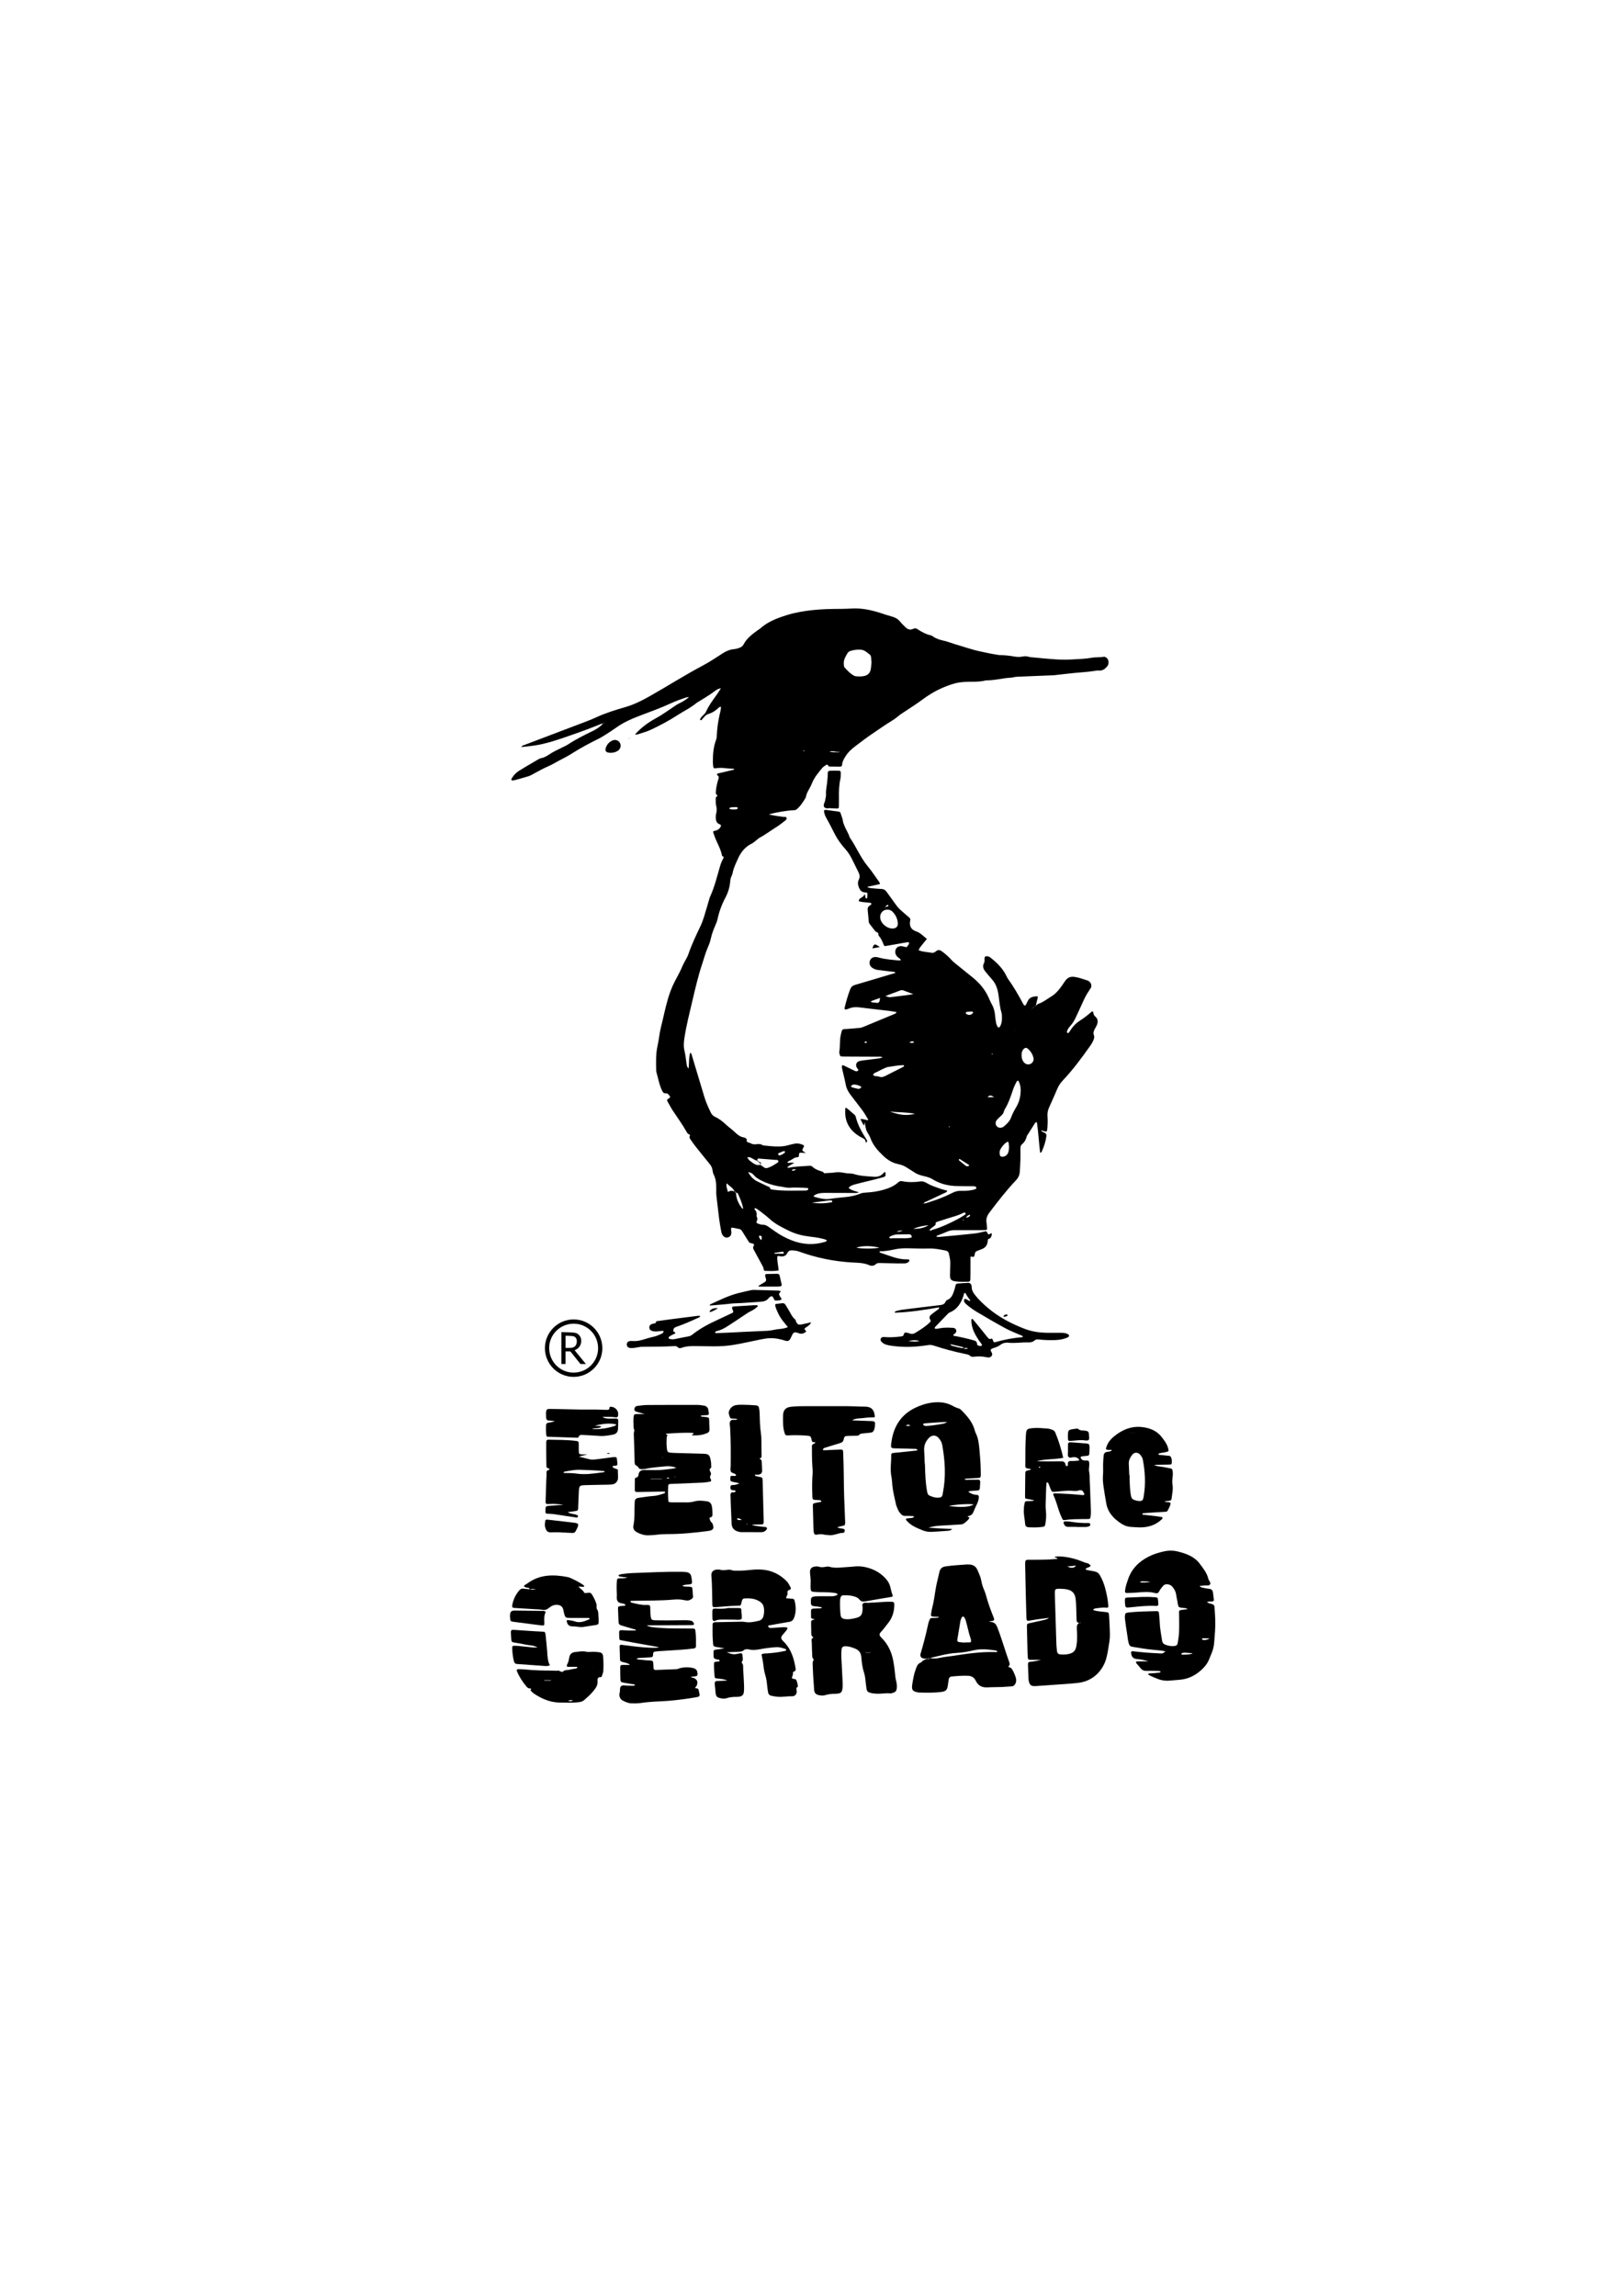 <?xml version="1.0" encoding="UTF-8" standalone="no"?>
<svg
   xmlns:dc="http://purl.org/dc/elements/1.1/"
   xmlns:cc="http://creativecommons.org/ns#"
   xmlns:rdf="http://www.w3.org/1999/02/22-rdf-syntax-ns#"
   xmlns:svg="http://www.w3.org/2000/svg"
   xmlns="http://www.w3.org/2000/svg"
   xmlns:sodipodi="http://sodipodi.sourceforge.net/DTD/sodipodi-0.dtd"
   xmlns:inkscape="http://www.inkscape.org/namespaces/inkscape"
   version="1.1"
   id="svg2"
   xml:space="preserve"
   viewBox="0 0 793.707 1122.52"
   sodipodi:docname="Manual_FeitoNoCerrado_Final_.ai"><defs
     id="defs6"><clipPath
       clipPathUnits="userSpaceOnUse"
       id="clipPath18"><path
         d="M 0,841.89 H 595.28 V 0 H 0 Z"
         id="path16" /></clipPath><clipPath
       clipPathUnits="userSpaceOnUse"
       id="clipPath202"><path
         d="M 0,841.89 H 595.28 V 0 H 0 Z"
         id="path200" /></clipPath></defs><sodipodi:namedview
     pagecolor="#ffffff"
     bordercolor="#666666"
     borderopacity="1"
     objecttolerance="10"
     gridtolerance="10"
     guidetolerance="10"
     inkscape:pageopacity="0"
     inkscape:pageshadow="2"
     inkscape:window-width="640"
     inkscape:window-height="480"
     id="namedview4" /><g
     id="g10"
     inkscape:groupmode="layer"
     inkscape:label="Manual_FeitoNoCerrado_Final_"
     transform="matrix(1.333,0,0,-1.333,0,1122.52)"><g
       id="g12"><g
         id="g14"
         clip-path="url(#clipPath18)"><g
           id="g20"
           transform="translate(372.312,464.043)"><path
             d="m 0,0 0.067,0.102 -0.113,0.01 z m -18.721,-69.43 c -0.025,0.054 -0.062,0.155 -0.073,0.153 -0.104,-0.025 -0.204,-0.069 -0.305,-0.107 0.028,-0.051 0.044,-0.124 0.087,-0.15 0.128,-0.077 0.231,-0.033 0.291,0.104 m -5.245,34.033 c 0.036,0.05 0.109,0.106 0.102,0.149 -0.027,0.158 -0.136,0.212 -0.281,0.146 -0.052,-0.024 -0.085,-0.088 -0.126,-0.133 0.102,-0.054 0.203,-0.109 0.305,-0.162 m 15.735,26.963 c -0.111,-0.037 -0.222,-0.075 -0.333,-0.112 0.036,-0.042 0.071,-0.118 0.11,-0.12 0.12,-0.006 0.26,-0.017 0.356,0.038 0.107,0.061 0.044,0.16 -0.133,0.194 m -68.893,111.002 c -0.112,0.036 -0.225,0.102 -0.337,0.101 -0.095,-10e-4 -0.189,-0.08 -0.284,-0.124 0.178,-0.032 0.355,-0.07 0.534,-0.092 0.024,-0.003 0.058,0.074 0.087,0.115 M -54.85,-4.495 c 0.271,0.004 0.469,-0.005 0.569,0.202 0.016,0.035 -0.009,0.11 -0.039,0.145 -0.131,0.152 -0.302,0.238 -0.496,0.155 -0.156,-0.066 -0.293,-0.175 -0.438,-0.266 0.155,-0.09 0.31,-0.181 0.404,-0.236 m -25.365,-46.508 c -0.55,0.289 -0.923,0.189 -1.285,0.083 -0.094,-0.027 -0.226,-0.176 -0.216,-0.255 0.026,-0.224 0.217,-0.261 0.404,-0.205 0.299,0.09 0.591,0.201 1.097,0.377 m 41.559,46.723 c 0.568,-0.256 1.007,-0.281 1.442,-0.103 0.096,0.04 0.151,0.181 0.224,0.275 -0.099,0.063 -0.203,0.187 -0.296,0.179 -0.436,-0.038 -0.905,0.048 -1.37,-0.351 m 20.71,-64.351 c 0.64,0.183 1.331,0.226 1.561,0.948 0.01,0.032 -0.082,0.14 -0.12,0.137 -0.696,-0.056 -1.117,-0.529 -1.441,-1.085 M -43.32,-73.79 c 0.874,-0.086 1.479,0.257 2.114,0.437 -0.698,0.156 -1.34,0.009 -2.114,-0.437 m -49.604,-3.015 c 0.034,0.45 0.095,0.77 0.069,1.082 -0.023,0.268 -0.216,0.47 -0.5,0.519 -0.121,0.02 -0.279,0.021 -0.374,-0.041 -0.316,-0.206 -0.059,-0.448 0.008,-0.66 0.098,-0.306 0.247,-0.594 0.797,-0.9 m 85.331,52.415 c -0.729,0.423 -1.51,1.104 -2.422,0 z m -60.435,126.752 c 0.427,-0.066 0.852,-0.157 1.281,-0.192 0.445,-0.036 0.895,-0.04 1.34,-0.016 0.35,0.019 0.727,-0.182 1.169,0.191 -1.34,-0.245 -2.473,0.492 -3.79,0.017 m -20.1,-183.864 c -0.022,-0.099 -0.044,-0.198 -0.066,-0.298 1.019,0 2.038,-0.008 3.057,0.01 0.158,0.002 0.399,0.017 0.376,0.309 -0.026,0.341 -0.297,0.425 -0.53,0.397 -0.948,-0.114 -1.891,-0.274 -2.837,-0.418 m 1.705,35.755 c 0.538,-0.017 1.011,0.353 1.513,0.619 0.5,0.265 0.751,0.659 0.561,0.814 -0.317,0.258 -0.611,0.083 -0.902,-0.033 -0.481,-0.191 -0.962,-0.383 -1.426,-0.611 -0.183,-0.09 -0.217,-0.322 -0.133,-0.503 0.046,-0.1 0.197,-0.151 0.387,-0.286 m -16.795,126.902 c 1.212,0.003 1.368,0.045 1.549,0.418 0.178,0.366 -0.36,0.518 -1.606,0.398 -0.482,-0.046 -1.043,0.098 -1.403,-0.374 -0.213,-0.28 0.291,-0.445 1.46,-0.442 M -16.447,6.996 c -0.367,-0.033 -0.813,-0.063 -1.255,-0.119 -0.252,-0.032 -0.395,-0.428 -0.231,-0.601 0.723,-0.762 2.149,-0.616 2.589,0.333 0.096,0.208 -0.061,0.357 -0.26,0.38 -0.251,0.03 -0.509,0.007 -0.843,0.007 m -15.231,-78.407 c -1.372,0.026 -3.842,-0.54 -5.589,-1.232 1.94,-0.137 3.728,0.233 5.589,1.232 m 14.904,22.015 c -0.025,0.057 -0.033,0.139 -0.077,0.167 -1.097,0.709 -2.196,1.416 -3.303,2.109 -0.076,0.048 -0.279,0.026 -0.326,-0.037 -0.128,-0.17 -0.08,-0.349 0.095,-0.489 0.764,-0.616 1.523,-1.237 2.289,-1.85 0.336,-0.267 0.725,-0.283 1.116,-0.162 0.087,0.028 0.138,0.171 0.206,0.262 m -32.671,61.414 c -1.117,-0.395 -2.038,-0.711 -2.95,-1.049 -0.167,-0.062 -0.302,-0.211 -0.469,-0.332 0.489,-0.374 1.04,-0.27 1.544,-0.345 1.513,-0.225 1.633,-0.146 1.875,1.726 m -9.411,-31.769 c -0.129,-0.011 -0.26,-0.017 -0.388,-0.035 -0.385,-0.054 -0.935,-0.452 -0.857,-0.627 0.151,-0.338 0.489,-0.403 0.802,-0.487 0.504,-0.134 1.008,-0.268 1.517,-0.38 0.321,-0.071 0.653,-0.088 0.951,0.085 0.166,0.096 0.386,0.203 0.445,0.357 0.127,0.329 -0.213,0.412 -0.411,0.514 -0.644,0.329 -1.333,0.523 -2.059,0.573 m -15.605,-43.323 c 2.461,-0.379 4.897,-0.342 7.316,0.169 0.061,0.013 0.154,0.055 0.163,0.097 0.021,0.107 0.05,0.267 -0.007,0.325 -0.248,0.252 -0.589,0.283 -0.911,0.243 -2.188,-0.268 -4.374,-0.554 -6.561,-0.834 m 16.318,-16.541 c 1.718,-0.395 6.55,-0.401 8.451,-0.01 -2.719,0.799 -6.559,0.804 -8.451,0.01 m 12.305,49.925 c 4.026,-1.361 6.204,-1.53 9.215,-0.776 -3.109,0.579 -6.161,0.505 -9.215,0.776 m 3.25,-46.442 c 1.5,-0.02 3.006,-0.085 4.49,0.2 0.331,0.063 0.314,0.336 0.219,0.611 -0.146,0.427 -0.45,0.631 -0.883,0.628 -1.566,-0.011 -3.133,-0.011 -4.698,-0.066 -0.445,-0.015 -0.895,-0.168 -1.322,-0.318 -0.475,-0.167 -1.002,-0.271 -1.316,-0.737 0.397,-0.695 1.031,-0.257 1.553,-0.304 0.647,-0.058 1.304,-0.014 1.957,-0.014 m -4.89,88.838 c 1.348,-0.465 1.35,-0.486 2.409,-0.359 2.006,0.24 4.009,0.504 6.012,0.764 0.468,0.061 0.933,0.147 1.832,0.29 -1.518,0.565 -2.604,0.967 -3.688,1.374 -0.388,0.145 -0.774,0.113 -1.148,-0.026 -1.76,-0.659 -3.518,-1.326 -5.417,-2.043 M -2.11,-42.592 c -0.051,0.435 -0.101,1.014 -0.195,1.586 -0.033,0.203 -0.226,0.284 -0.441,0.228 -0.061,-0.016 -0.126,-0.035 -0.177,-0.07 -1.042,-0.705 -1.821,-1.65 -2.408,-2.746 -0.421,-0.787 -0.281,-2.317 0.171,-2.522 0.919,-0.418 2.262,0.219 2.676,1.286 0.116,0.299 0.205,0.616 0.257,0.933 0.062,0.381 0.072,0.771 0.117,1.305 m 4.587,33.583 c -0.033,-0.959 0.232,-1.817 0.818,-2.558 0.603,-0.761 1.623,-1.003 2.454,-0.615 0.763,0.356 1.293,1.225 1.11,2.088 C 6.555,-8.655 5.799,-7.448 4.65,-6.521 4.2,-6.158 3.645,-6.261 3.254,-6.683 2.64,-7.346 2.432,-8.142 2.477,-9.009 m -43.088,-3.825 c -0.095,0.069 -0.189,0.194 -0.279,0.192 -1.896,-0.049 -3.76,-0.383 -5.627,-0.672 -0.503,-0.078 -0.989,-0.317 -1.461,-0.531 -0.712,-0.323 -1.434,-0.641 -2.098,-1.048 -0.673,-0.414 -1.622,-0.45 -1.952,-1.358 0.623,-0.599 1.486,-0.339 2.206,-0.615 0.849,-0.327 1.643,-0.096 2.433,0.317 1.964,1.026 3.952,2.006 5.929,3.009 0.331,0.169 0.728,0.266 0.849,0.706 m -57.248,-39.054 c 0.785,-1.379 1.76,-2.577 3.195,-3.298 1.283,-0.645 2.587,-1.25 3.887,-1.862 0.351,-0.165 0.81,-0.234 0.939,-0.636 0.186,-0.581 0.634,-0.569 1.085,-0.63 4.035,-0.548 8.092,-0.32 12.143,-0.324 0.235,-0.001 0.483,0.148 0.7,0.273 0.085,0.049 0.144,0.224 0.136,0.335 -0.009,0.107 -0.112,0.289 -0.187,0.296 -0.581,0.059 -1.164,0.103 -1.748,0.114 -1.502,0.029 -3.02,0.175 -4.505,0.021 -1.548,-0.161 -2.951,0.402 -4.431,0.536 -0.065,0.006 -0.13,0.015 -0.194,0.027 -2.199,0.405 -4.3,1.099 -6.286,2.13 -0.991,0.515 -1.948,1.086 -2.662,1.967 -0.517,0.638 -1.2,0.953 -2.072,1.051 m 51.062,96.286 c -1.837,-0.027 -2.987,-1.666 -2.497,-3.558 0.437,-1.688 2.375,-3.257 4.145,-3.357 1.575,-0.088 2.375,0.652 2.202,2.195 -0.178,1.594 -0.887,2.975 -2.059,4.087 -0.493,0.468 -1.116,0.642 -1.791,0.633 M 1.249,-18.288 c -0.503,-0.172 -0.625,-0.404 -0.734,-0.64 -0.354,-0.768 -0.764,-1.518 -1.041,-2.314 -0.896,-2.584 -1.697,-5.202 -3.144,-7.557 -0.168,-0.273 -0.29,-0.59 -0.366,-0.903 -0.164,-0.672 -0.583,-1.139 -1.085,-1.58 -0.536,-0.473 -1.073,-0.962 -1.519,-1.516 -0.585,-0.726 -0.509,-1.729 0.079,-2.324 0.536,-0.542 1.418,-0.645 2.172,-0.248 0.114,0.06 0.223,0.136 0.324,0.217 1.132,0.907 2.168,1.923 2.678,3.301 0.502,1.356 1.174,2.609 1.913,3.838 0.854,1.42 1.338,2.977 1.53,4.606 0.208,1.763 0.132,3.509 -0.807,5.12 m -70.196,-58.619 c -0.47,0.343 -1.035,0.455 -1.583,0.594 -1.648,0.419 -3.332,0.625 -5.016,0.83 -2.544,0.311 -4.999,0.953 -7.305,2.083 -2.516,1.232 -5.033,2.451 -7.137,4.383 -1.295,1.19 -2.734,2.222 -4.123,3.308 -0.303,0.238 -0.658,0.415 -1.005,0.589 -0.082,0.041 -0.266,-0.008 -0.333,-0.08 -0.068,-0.073 -0.108,-0.291 -0.06,-0.334 0.745,-0.679 0.909,-1.52 0.756,-2.471 -0.018,-0.111 0.079,-0.245 0.137,-0.362 0.255,-0.514 0.182,-1.017 -0.063,-1.504 -0.241,-0.479 -0.018,-0.748 0.411,-0.882 0.557,-0.173 1.134,-0.438 1.693,-0.418 1.002,0.037 1.741,-0.409 2.486,-0.958 0.735,-0.543 1.497,-1.048 2.243,-1.576 1.875,-1.328 3.897,-2.383 6.032,-3.215 3.962,-1.542 7.991,-1.791 12.085,-0.556 0.314,0.095 0.632,0.178 0.782,0.569 m 16.363,211.992 c -0.051,0.613 -0.094,1.2 -0.152,1.785 -0.04,0.397 -0.132,0.809 -0.451,1.059 -1.019,0.799 -1.973,1.738 -3.374,1.832 -1.185,0.079 -2.348,-0.059 -3.491,-0.392 -0.521,-0.151 -1.03,-0.379 -1.296,-0.828 -0.763,-1.288 -1.575,-2.582 -1.402,-4.184 0.041,-0.385 0.052,-0.869 0.282,-1.12 1.089,-1.187 2.175,-2.399 3.668,-3.118 0.116,-0.056 0.248,-0.094 0.376,-0.106 1.043,-0.101 2.081,-0.143 3.122,0.076 1.378,0.29 2.193,1.128 2.44,2.484 0.152,0.833 0.191,1.688 0.278,2.512 m 21.528,-208.481 c 0.361,0.147 0.711,0.332 1.084,0.437 3.223,0.914 6.21,2.381 9.161,3.927 0.808,0.423 1.576,0.923 2.353,1.404 0.16,0.099 0.302,0.253 0.4,0.414 0.046,0.074 -0.02,0.229 -0.062,0.338 -0.019,0.05 -0.095,0.088 -0.154,0.114 -0.266,0.121 -0.516,0.017 -0.741,-0.101 -1.69,-0.886 -3.529,-1.353 -5.337,-1.909 -1.309,-0.403 -2.609,-0.834 -3.916,-1.247 -0.448,-0.142 -0.861,-0.272 -0.793,-0.901 0.04,-0.363 -0.316,-0.536 -0.559,-0.734 -0.455,-0.37 -0.93,-0.715 -1.39,-1.08 -0.271,-0.215 -0.128,-0.461 -0.04,-0.676 -0.087,0.075 -0.168,0.158 -0.264,0.22 -0.023,0.014 -0.093,-0.047 -0.141,-0.073 0.133,-0.044 0.266,-0.089 0.399,-0.133 m -67.114,26.852 c 0.163,0.01 0.203,0.06 0.121,0.15 -0.03,-0.048 -0.059,-0.096 -0.089,-0.144 0.263,-0.36 0.458,-0.81 0.799,-1.064 1.208,-0.899 2.341,-2.055 4.088,-1.592 0.168,-0.408 0.639,-0.422 0.905,-0.697 0.648,-0.67 1.36,-0.608 2.152,-0.276 0.847,0.354 1.652,0.775 2.398,1.301 0.411,0.29 1.164,0.533 1.037,1.035 -0.165,0.656 -0.972,0.371 -1.506,0.463 -0.384,0.065 -0.778,0.074 -1.168,0.105 -1.492,0.119 -2.985,0.237 -4.477,0.355 -0.607,0.047 -0.592,-0.33 -0.512,-0.752 -0.771,-0.017 -1.303,0.53 -1.94,0.828 -0.583,0.274 -1.146,0.653 -1.808,0.288 m -4.569,-12.502 c 0.059,-0.226 0.156,-0.406 0.438,-0.361 0.057,-2.219 0.948,-4.113 2.287,-5.828 0.104,-0.133 0.243,-0.079 0.325,0.148 -0.356,1.713 -1.027,3.389 -1.777,5.035 -0.161,0.352 -0.367,0.702 -0.861,0.619 -0.001,0.321 -0.174,0.408 -0.462,0.338 -0.531,1.418 -1.841,2.046 -2.973,3.117 -0.212,-1.213 0.22,-2.076 0.523,-3.203 0.879,0.688 1.691,0.479 2.5,0.135 m 55.421,104.467 c 0.246,0.058 0.509,0.082 0.732,0.188 0.138,0.067 0.325,0.248 0.129,0.439 -0.071,0.068 -0.27,0.093 -0.352,0.042 -0.258,-0.158 -0.62,-0.278 -0.476,-0.712 -0.109,0.005 -0.249,0.055 -0.319,0.005 -0.119,-0.085 -0.067,-0.22 0.08,-0.203 0.077,0.008 0.138,0.156 0.206,0.241 m -91.973,63.307 c 2.156,2.41 4.728,4.303 7.547,5.837 2.418,1.315 4.613,2.954 6.898,4.464 0.543,0.358 1.08,0.748 1.668,1.014 1.379,0.625 2.614,1.454 3.77,2.412 -0.12,-0.12 -0.153,-0.109 -0.101,0.029 0.031,-0.038 0.062,-0.076 0.093,-0.114 -0.451,-0.038 -0.891,-0.036 -1.343,-0.193 -1.79,-0.62 -3.574,-1.24 -5.299,-2.036 -3.916,-1.809 -7.981,-3.251 -12.006,-4.791 -2.872,-1.099 -5.655,-2.371 -8.176,-4.175 -1.487,-1.064 -3.041,-2.037 -4.585,-3.018 -0.715,-0.455 -1.462,-0.866 -2.223,-1.241 -3.107,-1.53 -6.16,-3.159 -9.087,-5.014 -1.603,-1.016 -3.261,-1.925 -4.955,-2.776 -1.341,-0.674 -2.606,-1.514 -3.982,-2.098 -2.233,-0.947 -4.304,-2.184 -6.438,-3.309 -0.401,-0.212 -0.839,-0.366 -1.275,-0.495 -1.561,-0.459 -3.125,-0.91 -4.697,-1.33 -0.364,-0.097 -0.765,-0.058 -1.114,-0.079 -0.304,0.522 0.085,0.805 0.264,1.093 0.592,0.954 1.389,1.75 2.325,2.35 1.538,0.986 3.131,1.887 4.702,2.821 0.673,0.401 1.34,0.81 2.024,1.189 0.454,0.252 0.91,0.572 1.403,0.664 1.127,0.212 2.08,0.735 3.006,1.367 1.517,1.034 3.191,1.782 4.831,2.591 0.76,0.375 1.544,0.722 2.249,1.186 2.902,1.908 6.005,3.433 9.119,4.949 1.331,0.648 2.556,1.509 3.602,2.588 0.339,0.14 0.677,0.279 1.014,0.414 -0.134,-0.087 -0.169,0.021 -0.079,0.031 0.256,0.027 -0.056,0.134 0.054,-0.104 -0.297,-0.176 -0.767,0.074 -0.949,-0.385 -0.559,0.157 -1.022,-0.142 -1.498,-0.337 -4.479,-1.833 -9.05,-3.417 -13.626,-4.982 -3.28,-1.122 -6.602,-2.119 -10.039,-2.645 -1.586,-0.243 -3.188,-0.378 -4.866,-0.571 0.225,0.475 0.543,0.554 0.85,0.671 7.641,2.892 15.282,5.785 22.917,8.692 1.221,0.465 2.436,0.956 3.621,1.506 3.511,1.631 7.197,2.756 10.901,3.835 3.096,0.902 5.956,2.341 8.748,3.919 6.546,3.701 12.893,7.752 19.54,11.276 2.55,1.353 4.939,2.948 7.346,4.514 1.302,0.847 2.671,1.381 4.185,1.515 0.67,0.059 1.272,0.26 1.89,0.465 0.718,0.238 1.247,0.689 1.598,1.359 1.164,2.22 3.127,3.643 5.076,5.077 0.316,0.233 0.682,0.405 0.971,0.665 2.796,2.52 6.215,3.794 9.724,4.897 3.065,0.964 6.205,1.484 9.399,1.837 3.588,0.397 7.175,0.448 10.772,0.459 1.438,0.005 2.875,0.105 4.312,0.151 3.581,0.116 6.999,-0.703 10.37,-1.802 1.117,-0.364 2.228,-0.754 3.363,-1.052 1.364,-0.357 2.567,-0.898 3.46,-2.062 0.513,-0.669 1.175,-1.224 1.762,-1.838 0.846,-0.885 1.819,-1.302 2.99,-0.71 0.524,0.265 0.921,0.277 1.434,-0.061 1.531,-1.008 3.12,-1.914 4.946,-2.314 0.308,-0.067 0.609,-0.247 0.87,-0.436 1.193,-0.866 2.552,-1.237 3.974,-1.557 1.524,-0.342 2.983,-0.959 4.489,-1.393 2.942,-0.848 5.821,-1.894 8.838,-2.52 2.044,-0.424 4.072,-0.918 6.143,-1.208 0.324,-0.045 0.646,-0.136 0.969,-0.14 1.836,-0.023 3.653,-0.225 5.459,-0.54 0.976,-0.169 1.945,-0.202 2.925,-0.006 0.777,0.156 1.561,0.161 2.331,-0.079 0.187,-0.058 0.379,-0.12 0.572,-0.137 3.188,-0.289 6.372,-0.634 9.566,-0.83 2.021,-0.124 4.061,-0.118 6.082,0.005 2.278,0.138 4.568,0.183 6.829,0.595 1.478,0.27 2.999,0.087 4.491,0.362 0.637,0.117 1.528,-0.725 1.66,-1.432 0.148,-0.793 0.068,-1.516 -0.523,-2.19 -0.824,-0.938 -1.709,-1.565 -3.036,-1.416 -0.506,0.058 -1.039,-0.068 -1.554,-0.148 -1.551,-0.238 -3.104,-0.399 -4.673,-0.512 -2.931,-0.212 -5.85,-0.592 -8.773,-0.905 -0.455,-0.048 -0.906,-0.143 -1.362,-0.163 -4.114,-0.178 -8.229,-0.355 -12.344,-0.505 -0.917,-0.034 -1.829,-0.033 -2.723,-0.282 -0.25,-0.069 -0.516,-0.093 -0.777,-0.107 -3.069,-0.161 -6.06,-1.044 -9.152,-0.992 -2.756,-0.745 -5.591,-0.381 -8.383,-0.609 -1.101,-0.091 -2.217,-0.257 -3.276,-0.565 -4.054,-1.178 -7.789,-3.041 -11.187,-5.544 -2.372,-1.748 -4.824,-3.373 -7.303,-4.959 -0.826,-0.529 -1.625,-1.078 -2.375,-1.724 -0.788,-0.678 -1.687,-1.236 -2.577,-1.784 -2.396,-1.473 -4.671,-3.124 -7.009,-4.682 -1.908,-1.272 -3.687,-2.701 -5.524,-4.061 -1.479,-1.095 -2.857,-2.296 -3.847,-3.878 -0.589,-0.943 -1.175,-1.874 -1.278,-3.04 -0.058,-0.663 -0.265,-0.798 -0.888,-0.803 -1.178,-0.011 -2.356,0.013 -3.533,0.035 -0.191,0.004 -0.506,0.02 -0.55,0.123 -0.479,1.098 -1.014,0.344 -1.509,0.054 -0.277,-0.163 -0.55,-0.368 -0.754,-0.614 -1.463,-1.758 -2.955,-3.494 -3.822,-5.661 -0.289,-0.725 -0.653,-1.425 -1.03,-2.111 -0.505,-0.919 -1.03,-1.823 -1.205,-2.878 -0.021,-0.128 -0.037,-0.271 -0.103,-0.377 -0.966,-1.551 -1.916,-3.116 -3.374,-4.28 -0.21,-0.168 -0.441,-0.232 -0.718,-0.245 -2.765,-0.123 -6.951,-0.815 -9.415,-1.571 0.895,-0.183 1.586,-0.347 2.285,-0.461 0.968,-0.157 1.946,-0.25 2.911,-0.423 0.474,-0.085 1.213,0.16 1.341,-0.459 0.105,-0.507 -0.49,-0.898 -0.891,-1.208 -1.032,-0.799 -2.066,-1.611 -3.179,-2.286 -1.896,-1.151 -3.634,-2.545 -5.615,-3.568 -0.629,-0.325 -1.142,-0.869 -1.717,-1.301 -0.47,-0.352 -0.915,-0.763 -1.435,-1.014 -2.499,-1.209 -4.041,-3.263 -5.113,-5.723 -0.704,-1.613 -1.53,-3.184 -1.834,-4.953 -0.088,-0.506 -0.325,-0.991 -0.532,-1.47 -0.211,-0.487 -0.321,-0.981 -0.362,-1.513 -0.169,-2.171 -0.754,-4.209 -1.787,-6.15 -1.325,-2.488 -2.299,-5.122 -2.885,-7.895 -0.16,-0.759 -0.477,-1.492 -0.786,-2.21 -0.674,-1.562 -1.284,-3.136 -1.652,-4.811 -0.237,-1.079 -0.6,-2.149 -1.05,-3.159 -0.883,-1.98 -1.42,-4.068 -2.103,-6.112 -1.472,-4.41 -2.529,-8.93 -3.587,-13.444 -1.087,-4.642 -2.289,-9.262 -2.989,-13.994 -0.224,-1.513 -0.332,-2.932 0.026,-4.443 0.407,-1.712 0.57,-3.483 0.835,-5.229 0.068,-0.45 0.183,-0.871 0.67,-1.371 0.288,2.043 0.022,3.945 0.638,5.806 0.457,-0.227 0.486,-0.68 0.605,-1.073 1.546,-5.133 3.08,-10.269 4.64,-15.397 0.573,-1.881 1.402,-3.66 2.257,-5.428 0.356,-0.736 0.816,-1.303 1.588,-1.643 1.513,-0.668 2.782,-1.685 3.984,-2.817 0.95,-0.895 2.043,-1.637 2.998,-2.527 1.097,-1.021 2.142,-2.052 3.752,-2.229 0.336,-0.037 0.634,-0.428 0.95,-0.656 -0.43,-1.214 0.718,-1.106 1.262,-1.409 0.616,-0.344 1.33,-0.535 2.081,-0.415 0.846,0.136 1.688,0.2 2.442,-0.355 0.097,-0.071 0.249,-0.079 0.378,-0.09 3.056,-0.271 6.115,-0.769 9.156,0.137 0.626,0.186 1.268,0.319 1.905,0.469 1.196,0.282 2.338,0.091 3.435,-0.422 0.265,-0.124 0.363,-0.358 0.229,-0.641 -0.112,-0.236 -0.257,-0.457 -0.363,-0.695 -0.282,-0.638 -0.273,-0.67 0.321,-1.113 0.261,-0.195 0.538,-0.369 0.808,-0.552 l -0.052,0.047 c -0.452,0.033 -0.904,0.058 -1.355,0.101 -0.952,0.092 -1.143,-0.018 -1.165,-0.98 -0.012,-0.517 -0.148,-0.663 -0.65,-0.672 -0.962,-0.017 -1.647,-0.712 -2.445,-1.12 -0.428,-0.219 -1.013,-0.308 -1.131,-0.925 0.002,0.002 -0.038,0.055 -0.038,0.055 0.843,-0.225 1.729,0.257 2.56,-0.159 l 0.035,0.075 c -0.883,-0.509 -1.869,-0.869 -2.658,-1.709 0.807,-0.201 1.414,0.157 2.058,0.186 0.587,0.027 1.169,0.143 1.755,0.186 1.435,0.104 2.871,0.182 4.306,0.285 0.481,0.034 0.901,-0.051 1.254,-0.406 0.762,-0.765 1.737,-1.141 2.732,-1.483 0.48,-0.165 1.046,-0.169 1.342,-0.706 0.11,-0.199 0.32,-0.131 0.514,-0.116 1.165,0.087 2.339,0.094 3.493,0.256 1.056,0.148 2.085,0.126 3.117,-0.082 0.901,-0.182 1.804,-0.298 2.724,-0.314 0.388,-0.007 0.794,-0.039 1.159,-0.159 2.39,-0.784 4.875,-0.818 7.346,-1.017 1.498,-0.121 2.695,0.298 3.645,1.46 0.11,0.135 0.308,0.197 0.455,0.286 0.345,-0.28 0.187,-0.614 0.217,-0.914 0.058,-0.575 -0.291,-0.83 -0.76,-0.961 -1.195,-0.334 -2.392,-0.663 -3.595,-0.963 -2.218,-0.553 -4.453,-1.043 -6.658,-1.643 -0.914,-0.249 -1.874,-0.523 -2.561,-1.333 1.024,-0.977 2.359,-1.121 3.746,-1.629 -0.693,-0.367 -1.265,-0.251 -1.805,-0.25 -3.532,10e-4 -7.063,0.023 -10.595,0.031 -1.252,0.003 -2.486,-0.102 -3.613,-0.726 -0.228,-0.126 -0.463,-0.249 -0.55,-0.647 2.046,-0.576 4.067,-1.152 6.258,-0.794 1.74,0.285 3.501,0.453 5.258,0.616 1.963,0.183 3.875,0.557 5.702,1.309 0.68,0.279 1.387,0.323 2.11,0.364 2.157,0.123 4.285,0.428 6.371,1.036 1.969,0.573 3.834,1.33 5.364,2.731 0.44,0.402 0.88,0.502 1.43,0.395 2.205,-0.431 4.425,-0.42 6.634,-0.087 1.001,0.151 1.824,-0.25 2.59,-0.705 1.595,-0.947 3.353,-1.452 5.072,-2.063 0.732,-0.26 1.5,-0.416 2.264,-0.623 -0.247,-0.636 -0.812,-0.744 -1.263,-0.961 -2.061,-0.993 -4.147,-1.932 -6.206,-2.927 -0.44,-0.213 -1.028,-0.258 -1.241,-0.83 -0.11,-0.072 -0.372,0.162 -0.349,-0.172 0.101,0.072 0.202,0.144 0.303,0.216 0.676,-0.061 1.284,0.213 1.902,0.407 2.991,0.942 5.933,2.023 8.716,3.473 1.087,0.566 2.173,0.8 3.374,0.753 0.846,-0.032 1.699,0.01 2.543,0.082 0.646,0.056 1.289,0.184 1.922,0.329 0.665,0.152 1.086,0.505 0.966,0.745 -0.245,0.487 -0.719,0.526 -1.179,0.532 -2.09,0.025 -4.181,-0.009 -6.269,0.061 -3.114,0.105 -6.058,0.873 -8.721,2.535 -1.195,0.745 -2.56,0.956 -3.872,1.303 -0.965,0.256 -1.863,0.586 -2.675,1.149 -0.962,0.667 -1.995,1.222 -2.967,1.878 -0.945,0.637 -2.136,1 -3.271,1.247 -2.137,0.465 -3.848,1.639 -5.352,3.089 -1.929,1.858 -3.704,3.861 -4.612,6.484 -0.273,0.787 -0.817,1.478 -1.21,2.227 -0.619,1.18 -0.582,2.522 -0.897,3.774 0.059,-0.139 -0.047,-0.153 -0.038,-0.078 0.032,0.256 -0.133,-0.041 0.113,0.048 -0.068,-0.429 -0.137,-0.859 -0.237,-1.486 -0.718,0.754 -0.815,1.619 -1.419,2.34 1.13,0.278 1.953,-0.437 2.98,-0.313 -0.804,1.46 -1.587,2.786 -2.537,4.014 -1.362,1.758 -2.699,3.535 -4.05,5.301 -0.843,1.103 -1.468,2.279 -1.724,3.684 -0.338,1.862 -0.852,3.692 -1.257,5.543 -0.108,0.492 -0.311,1.008 -0.049,1.515 0.444,0.146 0.757,-0.128 1.1,-0.294 1.176,-0.571 2.353,-1.139 3.526,-1.714 0.543,-0.266 1.004,-0.215 1.389,0.337 -0.193,0.241 -0.422,0.474 -0.589,0.744 -0.689,1.119 -0.24,2.243 1.049,2.549 0.697,0.166 1.419,0.232 2.132,0.324 1.426,0.182 2.856,0.333 4.279,0.533 0.62,0.087 1.265,0.148 1.968,0.523 -0.803,0.286 -1.454,0.174 -2.093,0.178 -3.924,0.025 -7.848,0.034 -11.772,0.05 -0.393,0.002 -0.785,0.018 -1.177,0.033 -0.37,0.015 -0.604,0.202 -0.678,0.57 -0.077,0.385 -0.264,0.792 -0.2,1.153 0.366,2.06 0.095,4.167 0.564,6.225 0.547,2.399 0.413,2.01 2.468,2.16 1.435,0.105 2.866,0.254 4.301,0.354 0.534,0.037 1.021,0.192 1.506,0.394 3.801,1.581 7.603,3.158 11.407,4.732 0.303,0.126 0.58,0.262 0.786,0.698 -0.915,0.154 -1.724,0.324 -2.543,0.421 -3.7,0.442 -7.405,0.838 -11.102,1.304 -1.332,0.168 -2.6,0.101 -3.838,-0.433 -0.299,-0.129 -0.615,-0.223 -0.93,-0.306 -0.504,-0.134 -0.777,0.102 -0.662,0.585 0.544,2.291 1.188,4.549 2.038,6.751 0.336,0.872 0.835,1.375 1.752,1.64 4.331,1.248 8.645,2.557 12.965,3.843 0.612,0.183 1.226,0.359 1.857,0.544 -0.193,0.504 -0.555,0.399 -0.833,0.434 -1.816,0.227 -3.634,0.433 -5.45,0.654 -0.722,0.088 -1.407,0.314 -2.024,0.699 -0.779,0.485 -1.203,1.18 -1.142,2.127 0.069,1.057 0.807,1.821 1.872,1.923 0.596,0.057 1.164,-0.078 1.736,-0.237 2.154,-0.598 4.378,-0.735 6.585,-0.973 0.384,-0.042 0.777,-0.006 1.249,-0.006 -0.11,0.682 -0.683,0.804 -1.03,1.114 -0.618,0.553 -1.004,1.192 -0.994,2.042 0.014,1.16 0.776,1.991 1.926,2.061 0.257,0.016 0.524,-0.01 0.778,-0.061 0.444,-0.09 0.88,-0.217 1.322,-0.317 0.049,-0.012 0.118,0.047 0.173,0.082 0.054,0.034 0.116,0.068 0.149,0.119 0.278,0.431 0.684,0.793 0.756,1.355 -0.27,0.433 -0.675,0.256 -1.02,0.198 -2.448,-0.417 -4.892,-0.856 -7.338,-1.28 -0.691,-0.119 -0.804,-0.076 -1.044,0.546 -0.427,1.103 -0.889,2.194 -1.681,3.082 -0.339,0.38 -0.078,0.94 -0.418,1.19 -0.297,0.218 -0.708,0.27 -0.963,0.61 -0.668,0.888 -1.357,1.759 -2.045,2.631 -0.213,0.268 -0.303,0.566 -0.332,0.9 -0.11,1.302 -0.2,2.607 -0.355,3.903 -0.101,0.844 -0.023,1.553 0.834,1.978 0.168,0.083 0.303,0.244 0.431,0.388 0.169,0.19 0.058,0.435 -0.093,0.482 -0.369,0.114 -0.764,0.166 -1.151,0.195 -1.106,0.083 -2.212,0.15 -3.264,0.454 -0.117,0.61 0.245,0.922 0.626,1.156 0.618,0.38 1.196,0.787 1.6,1.403 l -0.021,-0.039 c 0.073,-0.385 0.139,-0.771 0.222,-1.154 0.04,-0.181 0.099,-0.397 0.356,-0.328 0.212,0.056 0.285,0.25 0.285,0.453 -0.002,0.514 0.183,1.031 10e-4,1.527 -0.062,0.058 -0.105,0.132 -0.153,0.136 -0.994,0.081 -1.989,0.195 -2.545,1.177 -0.635,1.122 -1.016,2.403 -0.425,3.563 0.613,1.203 0.215,2.126 -0.276,3.125 -0.778,1.583 -1.578,3.155 -2.356,4.738 -0.638,1.298 -1.457,2.45 -2.422,3.54 -1.473,1.664 -2.799,3.472 -3.798,5.46 -1.023,2.038 -2.056,4.067 -3.179,6.051 -0.328,0.58 -0.53,1.192 -0.669,1.831 -0.16,0.735 0.05,0.964 0.782,0.868 1.491,-0.196 2.98,-0.402 4.47,-0.598 0.429,-0.057 0.715,-0.248 0.829,-0.695 0.243,-0.946 0.705,-1.824 0.818,-2.817 0.058,-0.507 0.276,-1 0.455,-1.488 0.563,-1.535 1.553,-2.878 2.014,-4.46 2.397,-3.421 3.926,-7.377 6.637,-10.618 1.464,-1.75 2.703,-3.687 4.043,-5.541 0.189,-0.262 0.42,-0.506 0.39,-0.995 -1.474,-0.319 -2.982,-0.645 -4.691,-1.014 0.882,-0.511 1.667,-0.477 2.414,-0.556 0.975,-0.104 1.956,-0.16 2.935,-0.208 0.779,-0.038 1.341,-0.376 1.792,-1.018 1.052,-1.497 2.179,-2.943 3.214,-4.452 0.71,-1.037 1.541,-1.94 2.495,-2.747 0.898,-0.759 1.762,-1.557 2.668,-2.307 0.354,-0.293 0.406,-0.576 0.312,-1.015 -0.422,-1.955 0.259,-3.379 2.136,-4.001 1.639,-0.543 2.678,-1.777 3.989,-2.792 -0.591,-0.712 -1.14,-1.337 -1.648,-1.993 -0.51,-0.658 -1.12,-1.263 -1.387,-2.16 1.606,-0.613 3.244,-0.658 4.836,-0.931 0.564,-0.097 1.057,0.168 1.439,0.504 0.954,0.836 1.689,0.498 2.566,-0.188 1.084,-0.848 2.125,-1.714 3.033,-2.756 0.511,-0.587 1.126,-1.092 1.733,-1.587 2.024,-1.653 4.06,-3.292 6.102,-4.923 2.544,-2.031 4.597,-4.448 5.95,-7.431 0.378,-0.833 0.715,-1.691 1.171,-2.48 0.773,-1.339 1.109,-2.772 1.224,-4.294 0.068,-0.91 0.222,-1.817 0.389,-2.715 0.071,-0.378 0.263,-0.736 0.425,-1.092 0.107,-0.237 0.287,-0.475 0.564,-0.433 0.159,0.025 0.33,0.217 0.425,0.375 0.593,0.989 0.71,2.099 0.709,3.215 0,0.651 -0.016,1.332 -0.202,1.946 -0.629,2.083 -0.747,4.247 -1.064,6.375 -0.326,2.185 -0.94,4.184 -2.484,5.835 -0.758,0.81 -1.427,1.702 -2.151,2.544 -0.864,1.005 -1.396,2.07 -0.677,3.383 0.338,0.617 0.09,1.29 0.214,1.927 0.076,0.389 0.3,0.543 0.675,0.537 0.458,-0.009 0.876,-0.049 1.28,-0.358 2.522,-1.929 4.735,-4.117 6.123,-7.029 0.14,-0.294 0.279,-0.596 0.467,-0.858 C -0.44,16.135 1.353,13.02 3.055,9.85 3.148,9.678 3.256,9.513 3.368,9.353 3.507,9.157 3.897,9.193 4.022,9.432 c 0.274,0.519 0.52,1.053 0.787,1.577 0.702,1.379 2.026,1.511 3.34,1.627 0.166,0.014 0.318,-0.24 0.273,-0.443 C 8.267,11.493 8.094,10.797 7.91,10.104 7.825,9.788 7.708,9.482 7.865,9.164 7.579,9.216 7.354,9.161 7.254,8.859 7.082,8.773 6.91,8.686 6.737,8.6 6.612,8.459 6.486,8.319 6.361,8.179 6.394,8.084 6.134,7.987 6.362,7.893 6.342,8.001 6.322,8.109 6.306,8.214 6.571,8.23 6.732,8.338 6.699,8.626 6.939,8.6 7.15,8.619 7.208,8.91 c 0.213,0.088 0.426,0.175 0.639,0.262 0.24,0.547 0.781,0.669 1.257,0.852 1.481,0.572 2.697,1.58 4.041,2.369 2.36,1.384 3.77,3.567 5.211,5.707 0.893,1.327 1.924,1.84 3.447,1.642 1.701,-0.221 3.289,-0.836 4.905,-1.349 1.114,-0.354 1.909,-1.99 0.94,-3.043 C 27.475,15.162 27.392,14.894 27.241,14.681 25.721,12.537 24.806,10.084 23.692,7.733 23.244,6.788 22.802,5.84 22.371,4.887 21.854,3.748 21.201,2.702 20.369,1.762 19.807,1.126 19.283,0.451 19.099,-0.41 c -0.046,-0.214 0.093,-0.376 0.296,-0.425 0.109,-0.026 0.284,-0.004 0.354,0.069 0.178,0.184 0.33,0.4 0.463,0.62 0.965,1.588 2.189,2.906 3.775,3.909 1.545,0.977 2.977,2.119 4.286,3.305 0.418,-0.019 0.517,-0.26 0.542,-0.524 0.051,-0.543 0.241,-0.966 0.684,-1.341 1.052,-0.892 1.07,-2.028 0.56,-3.211 -0.206,-0.478 -0.498,-0.919 -0.738,-1.383 -0.364,-0.705 -0.664,-1.391 -0.322,-2.235 0.317,-0.781 -0.024,-1.557 -0.348,-2.267 -0.269,-0.59 -0.633,-1.145 -1.009,-1.677 -3.135,-4.436 -6.357,-8.807 -10.106,-12.753 -0.828,-0.872 -1.449,-1.837 -1.922,-2.926 -0.989,-2.279 -1.969,-4.563 -3.008,-6.819 -0.477,-1.037 -0.709,-2.071 -0.628,-3.22 0.121,-1.697 0.066,-3.4 -0.111,-5.095 -0.054,-0.506 -0.332,-0.715 -0.789,-0.593 -0.502,0.135 -0.991,0.319 -1.482,0.478 0.023,-0.132 -0.068,-0.113 -0.04,-0.046 0.102,0.238 -0.166,0.003 0.096,0.007 0.225,-0.551 0.772,-0.679 1.232,-0.884 0.574,-0.255 0.765,-0.646 0.689,-1.242 -0.241,-1.897 -0.824,-3.692 -1.592,-5.433 -0.126,-0.285 -0.2,-0.635 -0.696,-0.681 -0.472,3.738 -0.635,7.508 -1.203,11.207 -0.516,0.056 -0.642,-0.278 -0.806,-0.533 -0.814,-1.264 -1.617,-2.535 -2.419,-3.806 -0.175,-0.276 -0.409,-0.543 -0.484,-0.847 -0.288,-1.162 -0.804,-2.134 -1.767,-2.912 -0.509,-0.411 -0.581,-1.13 -0.567,-1.813 0.028,-1.307 0.04,-2.616 10e-4,-3.922 -0.042,-1.437 -0.146,-2.871 -0.228,-4.306 -0.07,-1.22 -0.52,-2.243 -1.384,-3.149 -3.522,-3.693 -6.622,-7.737 -9.708,-11.796 -0.888,-1.168 -1.354,-2.326 -1.109,-3.779 0.118,-0.707 0.147,-1.429 0.195,-2.145 0.02,-0.289 -0.137,-0.516 -0.433,-0.538 -0.52,-0.039 -1.044,-0.042 -1.566,-0.044 -3.334,-0.008 -6.669,-0.027 -10.003,-0.007 -0.936,0.006 -1.797,-0.164 -2.653,-0.549 -1.13,-0.509 -2.301,-0.929 -3.457,-1.378 -0.25,-0.097 -0.484,-0.182 -0.475,-0.507 -0.061,0.017 -0.121,0.048 -0.177,0.04 -0.046,-0.007 -0.087,-0.058 -0.13,-0.09 0.091,0.031 0.181,0.062 0.271,0.093 0.916,-0.177 1.831,-0.024 2.737,0.059 3.843,0.35 7.685,0.717 11.52,1.14 1.164,0.128 2.306,0.459 3.458,0.693 0.691,0.14 0.711,0.146 1.103,-0.658 0.179,-0.365 0.377,-0.497 0.744,-0.29 0.22,0.123 0.439,0.245 0.663,0.37 0.335,-0.53 0.018,-0.928 -0.117,-1.346 -0.13,-0.404 -0.384,-0.647 -0.82,-0.741 -0.285,-0.061 -0.351,-0.349 -0.386,-0.616 -0.033,-0.26 -0.057,-0.522 -0.112,-0.777 -0.254,-1.181 -0.942,-1.983 -2.089,-2.392 -0.553,-0.198 -1.088,-0.445 -1.643,-0.639 -0.551,-0.193 -0.873,-0.542 -0.929,-1.133 -0.018,-0.194 -0.07,-0.386 -0.112,-0.577 -0.11,-0.509 -0.431,-0.574 -0.878,-0.443 -0.165,0.048 -0.357,0.008 -0.608,0.008 0,-2.128 0.004,-4.215 -0.002,-6.302 -0.002,-0.719 -0.015,-1.439 -0.047,-2.157 -0.02,-0.459 -0.301,-0.731 -0.749,-0.732 -1.633,-0.003 -3.272,-0.107 -4.895,0.171 -1.447,0.248 -1.846,0.768 -1.808,2.283 0.037,1.438 0.067,2.876 0.101,4.315 0.029,1.19 -0.252,2.336 -0.491,3.489 -0.134,0.649 -0.489,1.026 -1.152,1.162 -2.047,0.418 -4.076,0.843 -6.202,0.777 -2.613,-0.08 -5.233,0.039 -7.85,0.08 -1.574,0.024 -3.133,-0.065 -4.681,-0.399 -1.845,-0.397 -3.702,-0.737 -5.596,-0.715 0.022,-0.491 0.298,-0.516 0.53,-0.594 1.36,-0.463 2.718,-0.933 4.081,-1.387 1.683,-0.56 3.392,-0.987 5.185,-0.956 0.261,0.004 0.524,-0.004 0.784,-0.033 0.197,-0.023 0.404,-0.121 0.387,-0.344 -0.013,-0.179 -0.1,-0.391 -0.227,-0.514 -0.443,-0.429 -1.001,-0.598 -1.612,-0.601 -0.916,-0.003 -1.832,-0.021 -2.748,-0.005 -2.028,0.034 -4.055,0.089 -6.083,0.129 -0.586,0.011 -1.169,0.046 -1.654,-0.42 -0.699,-0.671 -1.608,-0.714 -2.392,-0.365 -2.041,0.908 -4.208,0.873 -6.348,0.999 -6.641,0.39 -13.084,1.712 -19.335,3.975 -0.746,0.27 -1.496,0.394 -2.287,0.46 -1.012,0.085 -1.697,-0.091 -2.185,-1.119 -0.421,-0.889 -1.347,-1.192 -2.341,-1.089 -0.38,0.04 -0.745,0.281 -1.232,0.025 -0.182,-1.697 0.403,-3.403 0.45,-5.204 -1.726,-0.282 -3.353,-0.173 -4.976,-0.132 -0.294,0.008 -0.44,0.248 -0.464,0.531 -0.044,0.538 -0.276,0.996 -0.531,1.46 -1.071,1.946 -2.124,3.902 -3.177,5.858 -0.091,0.169 -0.14,0.362 -0.191,0.549 -0.142,0.522 0.662,1.009 0.208,1.428 -0.34,0.314 -0.992,0.264 -1.448,0.491 -0.262,0.129 -0.432,0.473 -0.605,0.745 -0.739,1.159 -1.471,2.321 -2.188,3.493 -0.292,0.477 -0.669,0.765 -1.239,0.848 -0.646,0.094 -1.278,0.278 -1.922,0.387 -0.844,0.143 -0.938,0.047 -0.878,-0.744 0.035,-0.455 0.129,-0.921 0.066,-1.363 -0.097,-0.695 -0.517,-1.199 -1.212,-1.4 -0.702,-0.203 -1.29,0.042 -1.769,0.558 -0.416,0.448 -0.598,1.02 -0.703,1.598 -0.28,1.543 -0.569,3.086 -0.77,4.641 -0.361,2.788 -0.649,5.585 -0.994,8.376 -0.089,0.718 -0.071,1.427 -0.067,2.146 0.01,1.96 -0.007,3.922 -0.947,5.744 -0.262,0.508 -0.359,1.12 -0.444,1.697 -0.12,0.806 -0.456,1.472 -0.971,2.1 -1.783,2.176 -3.543,4.371 -5.29,6.575 -0.609,0.768 -1.175,1.571 -1.724,2.383 -0.251,0.371 -0.578,0.808 -0.373,1.261 0.183,0.403 0.135,0.601 -0.249,0.727 -0.486,0.159 -0.689,0.559 -0.915,0.964 -1.498,2.682 -3.325,5.149 -5.015,7.706 -0.719,1.088 -1.296,2.269 -1.962,3.394 -0.255,0.43 -0.172,0.721 0.237,0.961 0.169,0.098 0.362,0.171 0.502,0.302 0.196,0.184 0.309,0.42 0.104,0.679 -0.404,0.511 -0.761,1.119 -1.539,1.045 -0.739,-0.07 -0.979,0.368 -1.27,0.95 -1.066,2.133 -1.422,4.474 -2.075,6.727 -0.054,0.187 -0.098,0.384 -0.102,0.578 -0.065,3.072 -0.192,6.147 0.499,9.18 0.508,2.231 0.666,4.524 1.231,6.75 0.867,3.421 1.543,6.895 2.526,10.282 0.67,2.31 1.518,4.59 2.657,6.74 0.979,1.847 1.991,3.677 2.795,5.616 0.6,1.445 1.579,2.7 2.095,4.205 1.21,3.529 2.823,6.889 4.42,10.255 0.531,1.118 0.954,2.296 1.328,3.479 0.688,2.179 1.302,4.381 1.948,6.573 0.055,0.188 0.097,0.383 0.179,0.559 1.694,3.633 2.615,7.522 3.733,11.345 0.296,1.012 0.681,1.978 1.194,2.893 0.246,0.438 0.221,0.72 -0.326,0.831 -0.047,0.009 -0.101,0.096 -0.112,0.154 -0.514,2.732 -2.09,5.057 -2.931,7.664 -0.137,0.424 -0.402,0.814 -0.305,1.339 0.421,0.116 0.866,0.208 1.288,0.362 0.639,0.234 1.115,0.678 1.42,1.287 0.157,0.313 0.208,0.691 -0.185,0.823 -1.505,0.503 -1.653,1.692 -1.59,3.005 0.012,0.261 0.01,0.532 0.082,0.779 0.316,1.094 0.315,2.159 0.023,3.279 -0.193,0.741 -0.107,1.559 -0.121,2.342 -0.005,0.318 -0.009,0.667 0.349,0.849 0.309,0.156 0.341,0.373 0.075,0.578 -0.506,0.39 -0.42,0.921 -0.373,1.436 0.135,1.505 0.467,2.97 0.922,4.409 0.118,0.373 0.238,0.736 -0.035,1.114 -0.163,0.228 -0.677,0.299 -0.419,0.728 0.184,0.308 0.567,0.266 0.879,0.34 1.589,0.376 3.179,0.754 4.766,1.139 0.238,0.058 0.538,0.032 0.637,0.441 -1.179,0.075 -2.355,0.081 -3.51,0.241 -1.122,0.156 -2.213,0.093 -3.32,-0.058 -0.622,-0.084 -0.829,0.084 -0.913,0.719 -0.077,0.582 -0.116,1.172 -0.12,1.759 -0.015,2.695 0.218,5.359 1.171,7.911 0.256,0.683 0.273,1.371 0.307,2.097 0.106,2.285 0.434,4.552 0.916,6.795 0.231,1.072 0.565,2.133 0.599,3.223 -0.49,0.159 -0.684,-0.148 -0.908,-0.347 -1.083,-0.967 -2.239,-1.807 -3.661,-2.212 -1.01,-0.287 -1.589,-1.102 -2.233,-1.837 -0.129,-0.147 -0.244,-0.315 -0.398,-0.428 -0.08,-0.059 -0.242,-0.052 -0.35,-0.018 -0.152,0.047 -0.176,0.177 -0.122,0.326 0.211,0.57 0.629,0.985 1.045,1.401 0.414,0.415 0.876,0.788 1.121,1.347 0.926,2.115 2.294,3.954 3.624,5.818 0.597,0.837 1.18,1.684 1.858,2.807 -1.078,-0.174 -1.708,-0.637 -2.302,-1.082 -1.993,-1.493 -4.134,-2.753 -6.249,-4.054 -0.111,-0.069 -0.239,-0.116 -0.336,-0.2 -2.155,-1.838 -4.731,-3.021 -7.082,-4.553 -3.072,-2.002 -6.315,-3.713 -9.622,-5.282 -1.526,-0.724 -3.19,-1.16 -4.799,-1.703 -0.363,-0.123 -0.76,-0.229 -1.13,0.026 z"
             style="fill:#000000;fill-opacity:1;fill-rule:nonzero;stroke:none"
             id="path22" /></g><g
           id="g24"
           transform="translate(332.333,319.159)"><path
             d="M 0,0 C 0.376,-0.04 0.672,-0.095 0.967,-0.094 1.163,-0.093 1.495,-0.218 1.464,0.165 1.459,0.238 1.144,0.329 0.969,0.334 0.66,0.343 0.336,0.338 0,0 m 24.867,-28.878 c -1.885,0.3 -7.286,-0.057 -9.091,-0.601 4.695,-0.582 7.68,-0.384 9.091,0.601 M 15.217,1.349 C 12.271,1.296 9.812,1.093 7.354,0.895 6.982,0.865 6.56,0.877 6.262,0.501 6.6,-0.077 7.154,-0.145 7.734,-0.098 c 2.077,0.167 4.136,0.462 6.178,0.873 0.302,0.061 0.579,0.249 1.305,0.574 M 6.92,-13.856 c 0.015,0 0.03,10e-4 0.046,0.002 0.016,-0.261 0.041,-0.522 0.048,-0.783 0.087,-3.198 0.185,-6.392 0.791,-9.55 0.118,-0.616 0.26,-1.165 0.844,-1.444 1.131,-0.54 2.314,-0.892 3.59,-0.749 0.735,0.082 1.046,0.354 1.226,1.055 0.064,0.252 0.084,0.515 0.134,0.772 1.143,5.862 0.788,11.701 -0.267,17.53 -0.182,1.005 -0.702,1.837 -1.357,2.565 -1.021,1.137 -2.523,1.051 -3.563,-0.073 -1.216,-1.316 -1.835,-2.808 -1.696,-4.627 0.12,-1.562 0.14,-3.132 0.204,-4.698 m 14.607,-5.687 c 0.355,-0.479 0.762,-0.312 1.121,-0.31 1.308,0.005 2.617,0.037 3.925,0.043 0.478,0.003 0.69,-0.288 0.699,-0.745 0.003,-0.131 0.003,-0.262 -0.007,-0.392 -0.231,-3.091 0.298,-2.753 -2.741,-2.939 -0.391,-0.024 -0.782,-0.073 -1.17,-0.132 -0.119,-0.018 -0.229,-0.107 -0.459,-0.221 1.002,-0.718 2.025,-1.13 3.211,-1.153 0.471,-0.009 0.678,-0.306 0.669,-0.775 -0.016,-0.869 -0.291,-1.672 -0.629,-2.453 -0.364,-0.84 -0.828,-1.642 -1.13,-2.502 -0.373,-1.061 -0.913,-1.87 -2.111,-2.037 -0.177,-0.025 -0.27,-0.131 -0.173,-0.257 0.066,-0.085 0.236,-0.087 0.357,-0.133 0.238,-0.088 0.287,-0.264 0.152,-0.457 -0.533,-0.758 -1.229,-1.347 -1.981,-1.878 -0.456,-0.322 -0.975,-0.328 -1.5,-0.358 -2.482,-0.143 -4.962,-0.307 -7.444,-0.445 -1.36,-0.076 -2.684,-0.364 -4.026,-0.721 1.427,-0.1 2.854,-0.217 4.282,-0.297 1.432,-0.08 2.867,-0.123 4.452,-0.189 -0.541,-0.561 -1.123,-0.624 -1.677,-0.667 -1.956,-0.152 -3.914,-0.289 -5.873,-0.386 -1.188,-0.059 -2.353,0.157 -3.453,0.613 -1.991,0.825 -4.011,1.613 -5.511,3.27 -0.131,0.145 -0.271,0.284 -0.395,0.435 -0.181,0.218 -0.074,0.557 0.19,0.588 0.649,0.076 1.301,0.131 1.949,0.21 0.254,0.031 0.509,0.091 0.662,0.362 0.019,0.402 -0.319,0.314 -0.532,0.323 -0.915,0.036 -1.832,0.067 -2.747,0.053 -0.571,-0.009 -0.982,0.2 -1.368,0.614 -0.496,0.533 -0.947,1.076 -1.198,1.77 -0.223,0.614 -0.559,1.202 -0.69,1.833 -0.479,2.3 -1.098,4.575 -1.333,6.923 -0.104,1.041 -0.111,2.102 -0.327,3.12 -0.566,2.671 -0.06,5.34 -0.091,8.009 -0.008,0.619 0.176,0.747 0.849,0.818 2.601,0.273 5.202,0.542 7.804,0.817 0.319,0.033 0.636,0.089 0.981,0.139 -0.224,0.667 -0.763,0.526 -1.165,0.542 -2.092,0.083 -4.185,0.134 -6.278,0.173 -2.399,0.045 -2.461,-0.057 -2.095,2.484 0.792,5.495 3.434,9.826 8.576,12.346 2.067,1.013 4.257,1.732 6.537,1.995 2.286,0.263 4.569,0.111 6.719,-0.905 0.938,-0.443 1.803,-1.035 2.854,-1.264 0.407,-0.089 0.786,-0.467 1.104,-0.787 2.131,-2.155 4.086,-4.43 4.834,-7.482 0.046,-0.19 0.102,-0.383 0.191,-0.555 1.08,-2.082 1.279,-4.321 1.488,-6.627 0.205,-2.272 0.393,-4.547 0.433,-6.817 0.069,-3.869 0.409,-3.069 -2.986,-3.347 -0.963,-0.079 -1.943,-0.017 -2.949,-0.249"
             style="fill:#000000;fill-opacity:1;fill-rule:nonzero;stroke:none"
             id="path26" /></g><g
           id="g28"
           transform="translate(317.542,235.983)"><path
             d="m 0,0 c 0,-0.029 0.001,-0.057 0.001,-0.086 h 1.768 c 0,0.029 0,0.057 0,0.086 z m -18.559,12.15 c -0.442,0.095 -0.63,0.141 -0.82,0.174 -0.353,0.063 -0.609,0.211 -0.61,0.622 -0.003,0.785 -0.013,1.57 -0.019,2.355 -0.004,0.475 0.262,0.73 0.706,0.765 0.651,0.051 1.307,0.049 1.959,0.088 0.447,0.027 0.921,-0.095 1.458,0.301 -0.821,0.274 -1.574,0.361 -2.331,0.44 -0.388,0.04 -0.781,0.081 -1.159,0.176 -0.333,0.084 -0.55,0.334 -0.634,0.678 -0.016,0.063 -0.023,0.129 -0.024,0.194 -0.052,1.834 -0.312,2.638 2.231,2.658 1.702,0.014 3.403,0.03 5.104,0.006 0.733,-0.011 1.435,0.052 2.095,0.384 0.16,0.08 0.418,0.142 0.283,0.389 -0.082,0.149 -0.27,0.302 -0.434,0.335 -1.416,0.287 -2.852,0.35 -4.294,0.363 -1.308,0.011 -2.618,0.04 -3.921,0.142 -0.931,0.073 -1.127,0.324 -1.18,1.229 -0.035,0.587 -0.045,1.179 -0.007,1.765 0.083,1.315 -0.077,2.61 -0.213,3.913 -0.161,1.53 0.567,2.322 2.11,2.407 0.324,0.018 0.678,0.048 0.974,-0.055 0.906,-0.315 1.795,-0.243 2.708,-0.057 0.378,0.077 0.811,0.143 1.165,0.036 2.329,-0.707 4.67,-0.225 7.005,-0.119 0.914,0.042 1.824,0.163 2.737,0.226 2.063,0.143 4.06,-0.251 5.96,-0.982 1.97,-0.758 3.711,-1.97 5.129,-3.527 C 8.15,26.253 8.751,25.263 9.045,24.177 9.336,23.106 9.508,22.005 9.941,20.973 10.077,20.648 9.811,20.432 9.585,20.386 8.69,20.205 7.78,20.094 6.879,19.941 4.558,19.548 2.237,19.161 -0.079,18.742 c -0.82,-0.149 -1.504,-0.141 -2.1,0.604 -0.783,0.977 -1.988,1.247 -3.138,1.467 -0.89,0.17 -1.822,0.156 -2.736,0.16 -0.634,0.002 -0.974,-0.298 -1.134,-0.882 -0.086,-0.313 -0.147,-0.64 -0.162,-0.964 -0.083,-1.769 0.002,-3.535 0.181,-5.293 0.105,-1.038 0.565,-1.449 1.655,-1.604 1.186,-0.169 2.348,0.041 3.501,0.292 2.311,0.502 2.833,1.119 2.92,3.431 0.002,0.066 -0.003,0.132 0.007,0.196 0.104,0.623 -0.378,1.392 0.208,1.852 0.516,0.405 1.262,0.151 1.906,0.192 2.219,0.143 4.44,0.263 6.661,0.387 0.326,0.018 0.654,0.015 0.981,0.018 1.855,0.022 1.939,-0.025 1.851,-1.802 C 10.411,14.519 9.668,12.466 8.213,10.678 7.349,9.615 6.58,8.48 5.625,7.482 4.919,6.744 5.008,6.223 5.784,5.457 8.192,3.08 9.577,0.194 10.176,-3.118 c 0.257,-1.418 0.477,-2.833 0.597,-4.27 0.087,-1.04 0.192,-2.08 0.467,-3.101 0.237,-0.885 0.307,-1.806 0.212,-2.728 -0.081,-0.793 -0.482,-1.344 -1.268,-1.562 -0.377,-0.104 -0.776,-0.275 -1.145,-0.234 -1.641,0.182 -3.26,-0.201 -4.896,-0.129 -0.855,0.038 -1.69,0.134 -2.517,0.364 -0.705,0.197 -1.14,0.613 -1.244,1.344 -0.12,0.841 -0.262,1.681 -0.333,2.527 -0.105,1.243 -0.267,2.464 -0.657,3.659 -0.593,1.813 -0.792,3.714 -0.947,5.595 C -1.694,0.041 -2.601,0.966 -4.047,1.501 -5.084,1.886 -6.136,2.273 -7.272,2.27 -8.346,2.266 -8.71,1.995 -8.815,0.942 -8.9,0.099 -8.919,-0.757 -8.882,-1.604 c 0.119,-2.746 0.279,-5.489 0.418,-8.234 0.063,-1.241 0.172,-2.485 -0.053,-3.72 -0.181,-0.996 -0.535,-1.346 -1.524,-1.518 -0.385,-0.067 -0.782,-0.095 -1.173,-0.088 -1.256,0.022 -2.483,-0.163 -3.679,-0.52 -0.789,-0.236 -1.532,-0.124 -2.315,0.042 -1.066,0.226 -1.573,0.848 -1.647,1.89 -0.125,1.756 -0.259,3.512 -0.365,5.269 -0.079,1.306 -0.122,2.614 -0.177,3.922 -0.022,0.52 -0.093,1.055 0.224,1.522 0.172,0.252 0.178,0.505 -0.023,0.705 -0.426,0.423 -0.357,0.958 -0.378,1.471 -0.062,1.503 -0.14,3.008 -0.151,4.512 -0.004,0.594 -0.368,1.339 0.483,1.72 0.029,0.014 0.022,0.253 -0.029,0.283 -0.78,0.459 -0.632,1.226 -0.652,1.931 -0.03,1.046 -0.052,2.093 -0.055,3.14 -0.002,1.036 0.01,1.036 1.419,1.427"
             style="fill:#000000;fill-opacity:1;fill-rule:nonzero;stroke:none"
             id="path30" /></g><g
           id="g32"
           transform="translate(394.71,267.673)"><path
             d="M 0,0 C -0.05,0.056 -0.097,0.151 -0.135,0.147 -1.147,0.049 -2.158,-0.06 -3.169,-0.167 -2.055,-0.672 -0.97,-0.954 0,0 m 1.221,-20.83 c -0.62,0.026 -0.947,0.312 -0.962,0.97 -0.04,1.828 -0.099,3.655 -0.171,5.482 -0.031,0.783 -0.075,1.568 -0.178,2.343 -0.268,2.006 -1.211,3.054 -3.159,3.469 -0.696,0.148 -1.421,0.198 -2.135,0.218 -2.353,0.066 -2.392,0.052 -2.328,-2.351 0.16,-5.939 0.352,-11.878 0.548,-17.817 0.03,-0.912 0.127,-1.823 0.234,-2.731 0.076,-0.653 0.464,-1.079 1.136,-1.154 1.377,-0.152 2.745,-0.088 4.049,0.421 0.901,0.351 1.502,1.026 1.767,1.964 0.106,0.375 0.151,0.767 0.218,1.152 0.346,2.014 0.204,4.042 0.093,6.059 -0.047,0.863 0.194,1.49 0.856,1.993 0.123,-0.012 0.247,-0.026 0.371,-0.037 0.18,-0.016 0.256,0.041 0.192,0.147 -0.015,0.023 -0.119,0.002 -0.178,-0.014 -0.119,-0.032 -0.236,-0.076 -0.353,-0.114 m -13.979,-13.581 c -1.597,0 -2.741,-0.01 -3.884,0.004 -0.748,0.009 -0.936,0.172 -1,0.898 -0.063,0.716 -0.088,1.436 -0.107,2.155 -0.079,3.072 -0.16,6.145 -0.216,9.218 -0.016,0.871 0.119,0.994 0.959,1.178 1.786,0.392 3.576,0.769 5.358,1.18 0.624,0.144 1.228,0.368 1.796,0.787 -1.414,-0.179 -2.829,-0.345 -4.239,-0.544 -0.97,-0.136 -1.932,-0.33 -2.901,-0.479 -0.898,-0.139 -1.071,-0.003 -1.145,0.84 -0.017,0.195 -0.024,0.391 -0.029,0.587 -0.146,5.948 -0.333,11.895 -0.423,17.844 -0.053,3.517 -0.322,3.011 3.022,3.029 2.616,0.014 5.231,0.028 7.839,0.265 0.316,0.029 0.629,0.075 0.972,0.117 -0.159,0.58 -0.704,0.259 -0.946,0.532 -0.006,0.155 0.071,0.249 0.232,0.264 2.244,0.199 4.431,-0.17 6.591,-0.719 C 0.066,2.504 0.995,2.182 1.905,1.827 2.433,1.621 3.551,1.151 3.862,1.12 4.558,1.051 5.042,0.655 5.424,0.1 5.007,-0.601 4.085,-0.437 3.592,-1.051 3.612,-1.48 4.026,-1.416 4.278,-1.489 4.715,-1.616 5.176,-1.658 5.626,-1.74 c 2.496,-0.455 2.658,-0.529 3.8,-2.824 1.085,-2.182 1.612,-4.551 2.079,-6.925 0.201,-1.023 0.295,-2.07 0.393,-3.11 0.05,-0.531 -0.155,-0.74 -0.687,-0.672 -1.188,0.152 -2.348,-0.074 -3.514,-0.193 -0.508,-0.052 -1.046,-0.109 -1.429,-0.582 1.158,-0.569 2.415,-0.551 3.637,-0.725 2.312,-0.328 2.186,0.204 2.327,-2.379 0.103,-1.893 0.204,-3.787 0.246,-5.683 0.021,-0.911 -0.025,-1.836 -0.164,-2.735 -0.31,-1.999 -0.586,-4.014 -1.077,-5.972 -1.169,-4.668 -4.829,-8.677 -10.423,-9.317 -1.558,-0.178 -3.124,-0.304 -4.688,-0.418 -3.326,-0.243 -6.653,-0.464 -9.98,-0.692 -0.456,-0.031 -0.914,-0.077 -1.37,-0.069 -1.172,0.018 -1.632,0.377 -1.969,1.509 -0.075,0.25 -0.15,0.508 -0.162,0.766 -0.086,1.894 -0.176,3.788 -0.22,5.683 -0.016,0.705 0.199,0.916 0.935,0.964 1.172,0.076 2.3,0.347 3.882,0.703"
             style="fill:#000000;fill-opacity:1;fill-rule:nonzero;stroke:none"
             id="path34" /></g><g
           id="g36"
           transform="translate(353.945,239.578)"><path
             d="m 0,0 c 0.001,0.028 0.002,0.055 0.003,0.083 0.651,0 1.303,-0.019 1.952,0.013 C 2.128,0.104 2.309,0.267 2.29,0.499 2.263,0.821 2.273,1.163 2.167,1.461 1.404,3.615 1.02,5.87 0.382,8.057 0.257,8.487 0.045,8.9 -0.174,9.295 -0.381,9.669 -0.944,9.649 -1.117,9.256 -1.324,8.784 -1.535,8.294 -1.624,7.79 -2.019,5.545 -2.37,3.293 -2.741,1.044 -2.822,0.554 -2.55,0.276 -2.135,0.209 -1.43,0.096 -0.712,0.065 0,0 m -12.654,-5.616 c -0.875,-0.421 -1.782,-0.362 -2.681,-0.132 -0.62,0.159 -1.163,0.743 -0.889,1.658 1.047,3.505 1.969,7.046 2.732,10.626 0.082,0.383 0.171,0.768 0.297,1.138 0.511,1.504 0.678,1.357 1.768,1.379 0.522,0.01 1.044,0.058 1.564,0.107 0.097,0.01 0.184,0.11 0.456,0.282 -0.817,0.04 -1.46,0.062 -2.102,0.106 -0.852,0.057 -0.979,0.235 -0.826,1.129 0.121,0.708 0.195,1.43 0.386,2.12 0.716,2.592 0.951,5.27 1.451,7.899 0.33,1.73 0.824,3.427 1.178,5.152 0.259,1.258 0.962,1.923 2.228,2.108 2.591,0.379 5.201,0.534 7.809,0.716 0.195,0.014 0.392,-0.005 0.588,-0.004 1.579,0.012 2.749,-0.566 3.394,-2.116 0.503,-1.207 1.081,-2.37 1.326,-3.676 0.229,-1.218 0.554,-2.413 1.072,-3.558 0.348,-0.77 0.596,-1.593 0.817,-2.412 0.7,-2.591 1.642,-5.095 2.642,-7.581 C 10.629,9.143 10.694,8.957 10.748,8.769 10.853,8.398 10.73,8.11 10.356,8.014 9.937,7.908 9.502,7.865 8.819,7.752 9.279,7.657 9.468,7.6 9.66,7.581 c 1.248,-0.119 1.822,-0.793 2.293,-1.998 1.621,-4.141 2.804,-8.426 4.313,-12.601 0.209,-0.578 0.42,-1.097 -0.158,-1.595 -0.238,-0.206 0.027,-0.378 0.177,-0.404 0.657,-0.115 0.994,-0.558 1.28,-1.099 0.491,-0.928 0.93,-1.875 1.194,-2.894 0.186,-0.72 0.153,-1.424 -0.216,-2.092 -0.3,-0.545 -0.689,-0.912 -1.372,-0.939 -1.176,-0.046 -2.347,-0.186 -3.523,-0.23 -1.763,-0.067 -3.532,-0.034 -5.292,-0.138 -1.981,-0.117 -3.461,0.598 -4.309,2.406 -0.606,1.294 -1.643,1.817 -2.978,1.855 -1.963,0.057 -3.921,-0.069 -5.874,-0.275 -0.596,-0.063 -0.969,-0.382 -1.068,-0.969 -0.132,-0.772 -0.226,-1.552 -0.343,-2.327 -0.247,-1.634 -0.7,-2.137 -2.37,-2.36 -2.731,-0.365 -5.48,-0.287 -8.227,-0.217 -0.13,0.004 -0.26,0.029 -0.388,0.052 -1.98,0.359 -2.37,0.946 -2.055,2.957 0.283,1.809 0.562,3.615 1.208,5.342 0.409,1.096 0.693,2.276 2.017,2.678 0.762,0.916 1.754,1.288 2.926,1.291 0.14,0.001 0.278,0.254 0.424,0.384 0.191,-0.07 0.372,-0.177 0.56,-0.192 1.025,-0.083 2.02,-0.01 3.047,0.222 1.586,0.358 3.228,0.466 4.84,0.72 5.035,0.793 10.076,1.512 15.196,1.391 0.334,-0.008 0.744,-0.17 1.02,0.211 -0.283,0.349 -0.709,0.369 -1.065,0.419 -2.461,0.346 -4.927,0.62 -7.399,0.06 -2.103,-0.477 -4.229,-0.894 -6.378,-1.001 -2.107,-0.105 -4.141,-0.521 -6.176,-0.992 -1.208,-0.279 -2.412,-0.574 -3.618,-0.862"
             style="fill:#000000;fill-opacity:1;fill-rule:nonzero;stroke:none"
             id="path38" /></g><g
           id="g40"
           transform="translate(243.191,307.43)"><path
             d="M 0,0 C -0.054,0.023 -0.109,0.064 -0.163,0.063 -0.217,0.061 -0.27,0.018 -0.324,-0.007 -0.269,-0.029 -0.215,-0.07 -0.161,-0.069 -0.107,-0.068 -0.054,-0.025 0,0 M 4.579,-7.115 C 4.565,-7.079 4.551,-7.013 4.539,-7.013 4.421,-7.016 4.304,-7.03 4.186,-7.041 4.2,-7.077 4.214,-7.144 4.226,-7.144 c 0.118,0.003 0.235,0.018 0.353,0.029 M 2.402,-7.471 c -0.354,0.232 -0.706,0.218 -1.056,-0.008 0.353,-0.244 0.705,-0.208 1.056,0.008 m -6.83,-0.313 c -0.029,-0.04 -0.058,-0.079 -0.087,-0.118 h 4.147 c 0,0.039 -0.001,0.078 -0.002,0.118 z M 4.97,-3.7 c -1.377,0.507 -2.762,0.659 -4.227,0.497 -2.339,-0.258 -4.694,-0.358 -7.001,-0.884 -0.442,-0.1 -0.909,-0.117 -1.365,-0.128 -0.542,-0.013 -1.135,0.082 -1.353,0.61 -0.276,0.666 -1.192,0.664 -1.321,1.347 -0.119,0.635 -0.075,1.302 -0.095,1.955 -0.09,3.008 -0.155,6.017 -0.286,9.023 -0.025,0.576 0.335,1.209 0.125,1.626 -0.331,0.654 -0.176,1.27 -0.225,1.898 -0.045,0.586 -0.031,1.177 -0.02,1.766 0.007,0.391 0.032,0.785 0.087,1.173 0.083,0.582 0.313,0.793 0.909,0.805 0.912,0.019 1.825,0.005 3.175,0.005 -1.26,0.351 -2.129,0.566 -2.979,0.841 -0.422,0.137 -0.894,0.301 -0.849,0.913 0.051,0.688 0.377,1.138 1.039,1.221 1.233,0.155 2.472,0.34 3.71,0.348 6.151,0.041 12.303,0.039 18.454,0.025 0.779,-0.002 1.561,-0.136 2.334,-0.256 0.959,-0.15 1.492,-0.745 1.622,-1.705 0.052,-0.388 0.123,-0.774 0.157,-1.164 0.035,-0.4 -0.19,-0.587 -0.576,-0.61 -0.776,-0.045 -1.551,-0.092 -2.359,-0.14 0.106,-0.564 0.478,-0.421 0.738,-0.458 0.453,-0.064 0.914,-0.07 1.366,-0.139 0.775,-0.118 0.918,-0.252 0.951,-0.971 0.054,-1.176 0.06,-2.355 0.111,-3.532 C 17.122,9.698 16.875,9.281 16.235,9.008 15.136,8.54 13.993,8.287 12.816,8.192 12.104,8.135 11.385,8.182 10.661,8.182 10.596,8.622 11.395,8.464 11.168,9.067 7.853,9.279 4.488,8.987 1.131,8.801 1.021,8.35 2.246,8.404 1.424,7.794 1.318,6.095 1.265,4.397 1.554,2.708 1.645,2.179 2.006,1.914 2.495,1.856 3.143,1.778 3.798,1.742 4.452,1.723 7.787,1.625 11.123,1.534 14.459,1.448 c 2.394,-0.062 2.757,-0.287 3.188,-2.99 0.093,-0.578 0.024,-1.18 0.105,-1.761 0.077,-0.56 -0.624,-0.694 -0.592,-1.103 0.034,-0.432 0.317,-0.841 0.472,-1.266 0.042,-0.117 0.049,-0.269 0.014,-0.387 -0.111,-0.374 -0.353,-0.74 -0.349,-1.107 0.004,-0.343 0.295,-0.674 0.389,-1.029 0.068,-0.259 -0.043,-0.552 -0.346,-0.6 C 16.437,-8.938 15.531,-9.105 14.621,-9.15 11.027,-9.325 7.43,-9.456 3.834,-9.605 3.377,-9.624 2.918,-9.628 2.464,-9.678 2.181,-9.708 1.982,-9.92 1.966,-10.2 c -0.103,-1.894 -0.103,-3.789 0.036,-5.682 0.022,-0.303 0.256,-0.436 0.537,-0.461 0.326,-0.028 0.653,-0.049 0.979,-0.05 1.833,-0.008 3.665,-0.016 5.498,-0.01 0.849,0.002 1.67,0.106 2.507,0.344 1.534,0.437 3.119,0.271 4.676,0.036 0.92,-0.14 1.508,-0.672 1.728,-1.632 0.236,-1.034 0.259,-2.071 0.266,-3.12 0.004,-0.585 -0.106,-1.011 -0.781,-1.13 -0.313,-0.056 -0.337,-0.346 -0.233,-0.619 0.16,-0.422 0.237,-0.884 0.648,-1.18 0.149,-0.107 0.28,-0.281 0.35,-0.452 0.733,-1.8 0.351,-2.481 -1.563,-2.738 -4.996,-0.671 -10.008,-1.15 -15.056,-1.145 -1.375,0.002 -2.744,-0.072 -4.11,-0.264 -0.904,-0.127 -1.826,-0.134 -2.74,-0.172 -1.48,-0.061 -2.821,0.385 -4.131,1.052 -1.085,0.553 -1.631,1.407 -1.393,2.54 0.57,2.722 0.32,5.473 0.458,8.209 0.013,0.261 0.017,0.524 0.053,0.782 0.08,0.586 0.448,0.933 0.997,1.08 0.314,0.084 0.643,0.117 0.967,0.159 1.622,0.21 3.24,0.501 4.868,0.597 1.405,0.083 2.681,0.544 3.982,0.97 0.199,0.066 0.344,0.207 0.296,0.428 -0.052,0.24 -0.281,0.226 -0.46,0.223 -2.42,-0.034 -4.841,-0.076 -7.261,-0.116 -0.915,-0.015 -1.831,-0.052 -2.745,-0.037 -0.355,0.006 -0.64,0.262 -0.644,0.621 -0.015,1.372 0.003,2.744 0.032,4.116 0.006,0.276 0.201,0.496 0.481,0.546 0.638,0.112 0.755,0.518 0.858,1.105 0.215,1.236 0.89,1.689 2.213,1.679 1.374,-0.011 2.748,-0.022 4.122,-0.04 2.037,-0.027 4.046,0.268 6.059,0.51 0.51,0.061 1.007,0.231 1.51,0.351"
             style="fill:#000000;fill-opacity:1;fill-rule:nonzero;stroke:none"
             id="path42" /></g><g
           id="g44"
           transform="translate(418.217,261.671)"><path
             d="M 0,0 C 1.354,-0.095 2.596,-0.071 3.838,0.217 2.876,0.349 1.911,0.382 0.947,0.386 0.655,0.387 0.32,0.445 0,0 m 25.543,-20.561 c -1.011,0.039 -1.653,0.074 -2.294,0.085 -0.346,0.007 -0.64,-0.261 -0.485,-0.397 0.132,-0.114 0.312,-0.238 0.473,-0.242 0.638,-0.014 1.291,-0.065 2.306,0.554 m -6.427,-5.406 c -0.909,0.066 -1.865,0.157 -2.822,0.195 -0.307,0.012 -0.624,-0.097 -0.925,-0.189 -0.087,-0.027 -0.187,-0.191 -0.181,-0.286 0.005,-0.09 0.14,-0.245 0.22,-0.246 1.279,-0.019 2.555,0.022 3.806,0.336 -0.019,0.038 -0.039,0.075 -0.098,0.19 m 2.754,24.669 c 0.484,-0.582 0.89,-0.584 1.269,-0.655 0.771,-0.144 1.536,-0.337 2.313,-0.417 0.887,-0.092 1.246,-0.601 1.344,-1.406 0.103,-0.844 0.223,-1.686 0.309,-2.531 0.048,-0.471 -0.164,-0.652 -0.708,-0.702 -0.578,-0.054 -1.177,0.109 -1.818,-0.196 0.599,-0.51 1.325,-0.549 1.974,-0.77 0.479,-0.164 0.74,-0.474 0.781,-0.999 0.232,-2.936 0.426,-5.871 0.217,-8.817 -0.037,-0.522 -0.078,-1.044 -0.114,-1.566 -0.327,-4.731 -0.335,-4.728 -2.155,-9.068 -0.624,-1.486 -1.632,-2.67 -2.807,-3.73 -2.195,-1.983 -4.721,-3.255 -7.699,-3.532 -1.303,-0.121 -2.607,-0.223 -3.91,-0.339 -1.526,-0.135 -3.005,0.076 -4.422,0.651 -1.182,0.481 -2.379,0.939 -3.499,1.598 0.289,0.554 0.723,0.36 1.065,0.408 0.452,0.063 0.913,0.06 1.37,0.097 0.391,0.031 0.784,0.061 1.17,0.125 0.364,0.06 0.795,-0.053 1.079,0.393 -0.44,0.331 -0.949,0.285 -1.44,0.291 -1.308,0.015 -2.617,0.044 -3.925,0.016 -0.78,-0.017 -1.405,0.229 -1.903,0.819 -0.628,0.744 -1.254,1.49 -1.846,2.193 0.126,0.53 0.492,0.475 0.797,0.478 1.177,0.013 2.354,0.005 3.761,0.005 -1.471,0.501 -2.764,0.694 -4.081,0.821 -1.521,0.146 -2.108,0.795 -2.255,2.389 -0.026,0.284 0.157,0.478 0.474,0.482 0.065,0.001 0.131,0.006 0.196,0 1.626,-0.163 3.249,-0.355 4.878,-0.484 1.76,-0.139 3.523,-0.234 5.287,-0.318 0.832,-0.039 0.833,-0.007 1.767,0.793 -1.469,0.291 -2.887,0.409 -4.304,0.538 -2.672,0.244 -5.314,0.687 -7.956,1.141 -0.606,0.104 -0.895,0.412 -1.092,0.95 -0.477,1.308 -0.503,2.696 -0.746,4.044 -0.279,1.543 -0.465,3.103 -0.677,4.658 -0.062,0.452 -0.124,0.912 -0.102,1.364 0.063,1.321 0.238,1.426 1.637,1.572 2.997,0.312 6.004,0.385 9.011,0.452 0.392,0.009 0.784,0.024 1.175,0.007 0.363,-0.015 0.626,-0.206 0.663,-0.582 0.11,-1.106 0.254,-2.212 0.285,-3.321 0.067,-2.362 0.546,-4.665 0.892,-6.988 0.095,-0.64 0.447,-1.099 1.021,-1.342 1.16,-0.491 2.36,-0.725 3.636,-0.528 0.62,0.096 0.965,0.424 1.05,0.987 0.204,1.357 0.455,2.717 0.511,4.083 0.085,2.089 0.023,4.184 0.019,6.277 0,0.391 -0.028,0.783 -0.03,1.175 -0.003,0.393 0.236,0.59 0.595,0.641 0.766,0.109 1.534,0.202 2.482,0.326 -0.391,0.466 -0.78,0.354 -1.097,0.405 -0.386,0.062 -0.783,0.061 -1.169,0.128 -0.868,0.149 -1.08,0.263 -1.218,1.23 -0.174,1.229 -0.502,2.436 -0.669,3.665 -0.148,1.095 -0.692,1.957 -1.352,2.78 -0.48,0.599 -1.128,0.861 -1.88,0.92 C 9.393,-0.638 8.853,-0.802 8.46,-1.312 7.981,-1.933 7.4,-2.515 7.086,-3.214 6.724,-4.022 6.19,-4.088 5.51,-3.903 c -2.263,0.616 -4.54,0.356 -6.822,0.17 -1.172,-0.095 -2.351,-0.129 -3.527,-0.158 -0.47,-0.012 -0.712,0.278 -0.648,0.766 0.085,0.646 0.194,1.293 0.359,1.923 0.182,0.694 0.445,1.367 0.662,2.052 1.285,4.05 4.032,6.797 7.751,8.659 1.88,0.942 3.887,1.532 5.942,1.953 1.565,0.32 3.167,0.256 4.677,-0.127 3.051,-0.776 5.999,-1.782 8.033,-4.49 1.304,-1.734 2.66,-3.398 3.164,-5.575 0.158,-0.682 1.007,-1.342 0.655,-1.94 C 25.342,-1.373 24.324,-1.02 23.571,-1.134 23.06,-1.21 22.542,-1.235 21.87,-1.298"
             style="fill:#000000;fill-opacity:1;fill-rule:nonzero;stroke:none"
             id="path46" /></g><g
           id="g48"
           transform="translate(266.833,225.699)"><path
             d="m 0,0 c -1.172,0.48 -2.336,0.58 -3.501,0.701 -1.056,0.109 -1.153,0.191 -1.196,1.165 -0.069,1.56 -0.318,3.117 -0.157,4.753 0.62,0.446 1.427,0.152 2.059,0.497 -0.091,0.679 -0.664,0.508 -1.059,0.619 -1.093,0.307 -1.145,0.353 -1.199,1.445 -0.019,0.392 -0.024,0.786 -0.011,1.177 0.025,0.751 0.103,0.84 0.923,0.968 0.898,0.141 1.8,0.255 3.111,0.438 -1.345,0.243 -2.274,0.435 -3.211,0.571 -0.612,0.088 -0.942,0.367 -0.976,1.001 -0.053,0.979 -0.165,1.956 -0.187,2.935 -0.032,1.439 -0.014,2.878 -0.002,4.317 0.004,0.457 0.274,0.714 0.725,0.767 0.194,0.023 0.391,0.023 0.587,0.027 3.14,0.063 6.279,0.13 9.418,0.182 0.389,0.006 0.784,-0.034 1.166,-0.106 1.724,-0.323 3.385,0.063 5.044,0.436 1.003,0.225 1.551,0.94 1.767,1.9 0.247,1.097 0.285,2.226 0.013,3.31 -0.248,0.993 -1.002,1.669 -1.887,2.138 C 9.812,30.096 8.056,30.215 6.273,30.098 5.849,30.07 5.546,29.819 5.405,29.412 5.321,29.167 5.267,28.909 5.211,28.655 4.951,27.487 4.953,27.431 3.896,27.423 1.274,27.402 -1.326,27.101 -3.936,26.921 c -0.325,-0.023 -0.652,-0.036 -0.977,-0.025 -0.293,0.01 -0.481,0.195 -0.523,0.474 -0.049,0.322 -0.064,0.651 -0.07,0.977 -0.034,1.635 -0.041,3.271 -0.094,4.905 -0.055,1.699 -0.08,3.403 -0.252,5.091 -0.167,1.646 0.927,2.335 2.194,2.339 0.326,10e-4 0.673,0.033 0.975,-0.061 0.844,-0.263 1.675,-0.17 2.522,-0.045 0.644,0.095 1.275,0.097 1.925,-0.15 0.469,-0.178 1.025,-0.161 1.543,-0.167 1.571,-0.018 3.137,0.071 4.7,0.25 2.745,0.313 5.471,0.377 8.153,-0.526 2.225,-0.749 4.099,-2.024 5.704,-3.682 0.574,-0.593 0.924,-1.41 1.337,-2.147 0.238,-0.423 0.065,-0.796 -0.384,-0.921 -0.626,-0.173 -0.863,-0.519 -0.723,-1.148 0.154,-0.695 -0.499,-1.179 -0.521,-1.921 0.795,-0.066 1.571,-0.125 2.347,-0.197 0.344,-0.033 0.633,-0.175 0.725,-0.545 0.528,-2.131 0.667,-4.238 -0.128,-6.362 -0.337,-0.901 -0.84,-1.393 -1.785,-1.549 -2.321,-0.384 -4.634,-0.818 -6.951,-1.23 -0.192,-0.034 -0.394,-0.036 -0.578,-0.096 -0.097,-0.032 -0.216,-0.147 -0.232,-0.24 -0.018,-0.109 0.031,-0.271 0.11,-0.348 0.356,-0.348 0.789,-0.373 1.272,-0.332 1.433,0.121 2.868,0.213 4.304,0.283 0.445,0.021 0.895,-0.067 1.298,-0.101 0.211,-0.44 -0.012,-0.702 -0.209,-0.952 C 21.343,17.982 20.944,17.462 20.5,16.985 19.441,15.848 19.617,15.261 20.556,14.37 22.806,12.235 23.967,9.477 24.65,6.5 24.811,5.8 24.927,5.089 25.045,4.38 25.127,3.892 25.063,3.467 24.485,3.305 24.199,3.224 24.034,2.971 24.071,2.711 24.168,2.04 23.742,1.479 23.685,0.884 c 0.098,-0.09 0.138,-0.153 0.195,-0.176 0.479,-0.195 1.182,-0.092 1.423,-0.55 0.324,-0.617 0.419,-1.36 0.572,-2.057 0.035,-0.162 -0.041,-0.462 -0.157,-0.522 -0.437,-0.227 -0.439,-0.473 -0.33,-0.937 0.325,-1.381 -0.365,-2.48 -1.697,-2.436 -1.77,0.06 -3.511,-0.351 -5.271,-0.18 -0.778,0.076 -1.556,0.206 -2.32,0.375 -0.621,0.137 -1.036,0.552 -1.139,1.204 -0.132,0.839 -0.274,1.679 -0.351,2.524 -0.119,1.305 -0.289,2.59 -0.681,3.852 -0.348,1.12 -0.541,2.278 -0.669,3.454 -0.146,1.356 -0.456,2.694 -0.708,4.115 0.607,0.409 1.349,0.341 2.042,0.385 2.158,0.137 4.295,0.402 6.406,0.875 0.127,0.028 0.268,0.034 0.378,0.096 0.095,0.054 0.207,0.168 0.215,0.263 0.009,0.107 -0.065,0.293 -0.148,0.323 -1.163,0.433 -2.32,0.816 -3.611,0.723 C 15.939,12.078 14.06,11.852 12.196,11.506 10.771,11.242 9.362,11.043 7.919,11.393 7.274,11.549 6.572,11.558 6.046,11.098 5.44,10.567 4.736,10.56 4.023,10.523 2.68,10.455 1.335,10.407 -0.239,10.341 1.751,9.547 2.45,9.475 3.929,9.818 4.244,9.892 4.567,9.949 4.889,9.968 5.262,9.99 5.562,9.784 5.547,9.413 5.513,8.537 6.004,7.605 5.297,6.789 5.245,6.73 5.248,6.54 5.301,6.486 5.999,5.787 5.755,4.884 5.815,4.062 5.947,2.235 6.029,0.405 6.119,-1.424 6.167,-2.404 6.173,-3.38 6.046,-4.361 5.926,-5.291 5.391,-5.748 4.539,-5.91 4.156,-5.983 3.759,-6.015 3.369,-6.012 2.117,-6.001 0.879,-6.117 -0.31,-6.506 c -0.931,-0.305 -1.808,-0.109 -2.697,0.127 -0.706,0.188 -1.11,0.65 -1.231,1.366 -0.022,0.129 -0.047,0.258 -0.058,0.388 -0.419,5.352 -1.21,4.217 3.626,4.567 C -0.474,-0.044 -0.279,-0.024 0,0"
             style="fill:#000000;fill-opacity:1;fill-rule:nonzero;stroke:none"
             id="path50" /></g><g
           id="g52"
           transform="translate(231.121,231.397)"><path
             d="m 0,0 c -0.904,0.832 -1.986,0.816 -2.965,1.154 -0.433,0.148 -0.683,0.385 -0.698,0.82 -0.06,1.633 -0.112,3.267 -0.14,4.901 -0.006,0.401 0.302,0.555 0.667,0.512 C -1.772,7.226 -0.412,7.041 0.951,6.88 3.745,6.55 6.542,6.248 9.362,6.289 9.786,6.295 10.209,6.356 10.626,6.532 8.063,6.982 5.499,7.421 2.939,7.884 0.818,8.268 -1.298,8.679 -3.416,9.079 c -0.289,0.055 -0.447,0.236 -0.479,0.528 -0.014,0.129 -0.034,0.26 -0.035,0.39 -0.039,3.034 -0.517,2.862 2.566,2.659 1.164,-0.076 2.338,-0.012 3.516,-0.012 -0.029,0.479 -0.437,0.393 -0.698,0.473 -1.562,0.479 -3.126,0.95 -4.697,1.394 -0.677,0.191 -0.931,0.609 -0.951,1.286 -0.05,1.635 -0.152,3.268 -0.207,4.903 -0.021,0.619 0.169,0.81 0.785,0.882 0.519,0.06 1.044,0.077 1.563,0.138 0.174,0.02 0.454,0.045 0.368,0.319 -0.046,0.146 -0.244,0.291 -0.404,0.345 -0.798,0.269 -1.81,0.211 -2.344,0.87 -0.638,0.787 -0.327,1.884 -0.387,2.845 -0.101,1.632 -0.138,3.27 0.046,4.901 0.07,0.619 0.239,0.739 0.897,0.779 0.83,0.051 1.68,-0.121 2.936,0.281 -1.257,0.154 -2.087,0.239 -2.909,0.372 -0.147,0.024 -0.261,0.25 -0.391,0.383 0.091,0.087 0.168,0.219 0.276,0.253 0.371,0.118 0.747,0.248 1.131,0.29 1.235,0.138 2.472,0.301 3.712,0.341 5.885,0.19 11.766,0.542 17.658,0.478 0.782,-0.008 1.574,-0.033 2.341,-0.166 0.83,-0.144 1.425,-0.646 1.588,-1.53 0.106,-0.577 0.227,-1.156 0.272,-1.74 0.075,-0.951 -0.084,-1.107 -1.067,-1.212 -0.755,-0.082 -1.542,-0.02 -2.496,-0.463 0.733,-0.438 1.303,-0.292 1.829,-0.348 0.259,-0.027 0.523,-0.006 0.784,-0.022 0.979,-0.06 1.044,-0.12 1.159,-1.179 0.056,-0.52 0.103,-1.043 0.112,-1.566 0.008,-0.509 0.261,-1.117 -0.156,-1.503 -0.577,-0.534 -1.291,-0.893 -2.135,-0.805 -0.26,0.027 -0.523,0.053 -0.777,0.113 -1.353,0.323 -2.723,0.34 -4.098,0.214 C 11.259,23.545 6.61,23.644 1.968,23.538 1.445,23.527 0.923,23.509 0.4,23.492 0.231,23.487 0.134,23.4 0.175,23.258 c 0.034,-0.113 0.099,-0.253 0.192,-0.304 0.168,-0.09 0.366,-0.132 0.556,-0.178 1.716,-0.41 3.425,-0.874 5.218,-0.76 0.195,0.012 0.392,-0.007 0.588,-0.017 0.486,-0.024 0.681,-0.321 0.698,-0.768 0.017,-0.457 0.01,-0.916 0.034,-1.373 0.205,-3.902 0.119,-3.422 3.51,-3.498 3.073,-0.07 6.149,0.039 9.224,0.05 0.652,0.002 1.31,-0.038 1.953,-0.136 0.609,-0.093 1.101,-0.418 1.289,-1.057 0.079,-0.268 0.057,-0.542 -0.293,-0.573 -0.454,-0.041 -0.913,-0.037 -1.37,-0.039 -4.972,-0.027 -9.945,-0.05 -14.917,-0.079 -0.192,-10e-4 -0.385,-0.043 -0.753,-0.088 1.099,-0.478 2.101,-0.595 3.115,-0.7 3.064,-0.318 6.138,-0.356 9.214,-0.363 1.57,-0.004 3.141,-0.015 4.711,-0.028 0.427,-0.003 0.768,-0.137 0.836,-0.63 0.268,-1.952 0.25,-3.916 0.226,-5.878 C 24.199,6.264 23.742,6.076 23.268,6.023 21.773,5.856 20.277,5.686 18.778,5.576 16.038,5.377 13.294,5.223 10.553,5.043 10.096,5.013 9.641,4.952 9.187,4.894 8.734,4.837 8.496,4.575 8.484,4.112 8.479,3.916 8.471,3.72 8.455,3.524 8.416,3.061 8.157,2.837 7.695,2.812 6.259,2.734 4.822,2.652 3.386,2.559 3.073,2.539 2.72,2.592 2.433,2.137 3.608,1.871 4.767,1.884 5.897,1.716 6.218,1.668 6.55,1.686 6.876,1.668 8.507,1.579 8.508,1.578 8.581,0.032 c 0.018,-0.392 0.017,-0.785 0.05,-1.176 0.04,-0.465 0.335,-0.715 0.78,-0.701 2.55,0.081 5.1,0.17 7.648,0.29 0.378,0.018 0.745,0.222 1.121,0.324 1.608,0.435 3.229,0.491 4.856,0.119 1.201,-0.274 1.604,-0.754 1.751,-2.027 0.067,-0.582 -0.13,-0.905 -0.669,-1 -0.577,-0.101 -1.162,-0.156 -1.779,-0.236 0.304,-0.406 0.742,-0.258 1.078,-0.406 1.284,-0.566 1.667,-1.632 1.003,-2.875 -0.145,-0.273 -0.355,-0.512 -0.573,-0.819 0.28,-0.063 0.465,-0.132 0.653,-0.142 0.366,-0.019 0.604,-0.144 0.683,-0.538 0.511,-2.519 0.897,-2.405 -1.853,-2.854 -4,-0.653 -8.026,-1.163 -12.085,-1.338 -2.483,-0.106 -4.963,-0.246 -7.427,-0.627 -1.026,-0.159 -2.087,-0.123 -3.132,-0.118 -1.138,0.005 -2.165,0.435 -3.17,0.934 -1.081,0.537 -1.474,1.422 -1.381,2.578 0.005,0.065 -0.008,0.138 0.017,0.194 0.369,0.845 -0.07,2.011 0.585,2.596 0.672,0.599 1.759,0.137 2.661,0.189 0.806,0.046 1.64,-0.199 2.475,0.131 -0.293,0.532 -0.73,0.377 -1.078,0.441 -0.964,0.176 -1.939,0.298 -2.902,0.482 -1.386,0.265 -1.4,0.294 -1.43,1.805 -0.026,1.308 -0.054,2.617 -0.043,3.925 0.006,0.625 0.184,0.788 0.842,0.81 C -1.826,0.022 -0.913,0 0,0"
             style="fill:#000000;fill-opacity:1;fill-rule:nonzero;stroke:none"
             id="path54" /></g><g
           id="g56"
           transform="translate(309.874,282.618)"><path
             d="m 0,0 c -0.849,-0.22 -1.725,-0.448 -2.724,-0.707 0.737,-0.447 1.479,-0.402 2.162,-0.566 0.348,-0.083 0.628,-0.225 0.611,-0.625 -0.017,-0.419 -0.203,-0.866 -0.631,-0.87 -1.836,-0.019 -3.496,-1.132 -5.377,-0.83 -0.514,0.082 -1.05,0.055 -1.551,0.18 -0.848,0.212 -1.668,0.194 -2.519,0.017 -0.856,-0.178 -1.203,0.099 -1.314,0.968 -0.074,0.583 -0.098,1.174 -0.116,1.762 -0.075,2.551 -0.148,5.102 -0.204,7.654 -0.022,0.98 0.029,1.022 1.077,1.257 0.383,0.086 0.771,0.149 1.157,0.218 0.313,0.055 0.649,0.027 0.911,0.274 -0.206,0.567 -0.728,0.491 -1.154,0.513 -2.311,0.123 -2.127,-0.096 -2.2,2.393 -0.069,2.355 -0.082,4.709 0.107,7.064 0.082,1.021 -0.006,2.048 -0.084,3.081 -0.184,2.409 -0.123,4.837 -0.162,7.257 -0.006,0.366 0.176,0.595 0.495,0.763 0.281,0.147 0.623,0.22 0.806,0.592 -0.389,0.064 -0.763,0.127 -1.165,0.194 -0.059,0.171 -0.137,0.35 -0.18,0.536 -0.368,1.605 -0.397,1.652 -2.048,1.773 -2.155,0.156 -4.311,0.211 -6.473,0.083 -1.096,-0.065 -1.198,0.044 -1.52,1.084 -0.352,1.135 -0.479,2.303 -0.49,3.487 -0.009,0.916 -0.037,1.833 -0.009,2.748 0.063,2.029 0.987,2.973 2.959,3.182 1.891,0.2 3.78,0.231 5.68,0.219 4.908,-0.032 9.817,0.02 14.725,-0.002 2.224,-0.011 4.448,-0.174 6.671,-0.169 2.42,0.005 3.364,-1.253 3.602,-3.281 0.023,-0.192 0.003,-0.389 0.003,-0.617 -1.364,-0.081 -2.72,-0.06 -4.039,-0.269 -1.323,-0.209 -2.745,0.03 -4.315,-0.86 2.352,-0.093 4.348,-0.197 6.345,-0.244 2.253,-0.054 2.304,-0.047 1.96,-2.617 -0.034,-0.254 -0.152,-0.5 -0.25,-0.742 C 10.533,34.376 10.172,34.048 9.58,33.994 8.733,33.916 7.888,33.813 7.042,33.725 6.4,33.658 5.745,33.705 5.261,33.097 5.01,32.781 4.534,32.859 4.148,32.847 3.167,32.817 2.185,32.83 1.204,32.79 0.138,32.746 -0.142,32.623 -0.312,31.641 c -0.164,-0.948 -0.695,-1.299 -1.509,-1.536 -1.694,-0.494 -3.373,-1.041 -5.06,-1.558 -0.376,-0.115 -0.769,-0.195 -1.022,-0.525 -0.062,-0.081 -0.042,-0.235 -0.034,-0.354 0.003,-0.041 0.083,-0.107 0.129,-0.109 0.322,-0.012 0.644,-0.025 0.965,-0.011 1.699,0.075 3.397,0.184 5.096,0.229 1.107,0.028 1.184,-0.071 1.219,-1.247 0.086,-2.813 0.21,-5.626 0.215,-8.439 C -0.303,12.853 -0.081,7.623 0.136,2.392 0.168,1.617 0.31,0.826 0,0"
             style="fill:#000000;fill-opacity:1;fill-rule:nonzero;stroke:none"
             id="path58" /></g><g
           id="g60"
           transform="translate(416.57,316.457)"><path
             d="m 0,0 c -0.012,0.006 -0.023,0.012 -0.035,0.018 h -2.233 c 0,-0.006 0,-0.012 0,-0.018 z m -2.263,-15.451 c 0.033,0.001 0.067,0.001 0.1,0.002 0,-0.522 -0.015,-1.044 0.003,-1.566 0.066,-1.956 0.133,-3.907 0.478,-5.848 0.157,-0.877 0.467,-1.465 1.332,-1.711 0.25,-0.071 0.495,-0.17 0.749,-0.221 2.258,-0.449 2.376,0.126 2.649,1.773 0.736,4.437 0.493,8.849 -0.348,13.248 -0.143,0.743 -0.54,1.33 -1.003,1.875 -0.657,0.773 -2.023,1.054 -2.877,-0.055 -0.786,-1.022 -1.348,-2.061 -1.269,-3.387 0.081,-1.369 0.125,-2.74 0.186,-4.11 m -6.327,9.136 c -0.718,0.376 -1.555,-0.114 -2.26,0.414 0.332,1.966 1.551,3.487 2.977,4.664 3.012,2.484 6.507,3.93 10.508,3.409 2.778,-0.362 5.298,-1.386 7.067,-3.747 0.785,-1.047 1.603,-2.065 2.051,-3.323 0.199,-0.558 0.399,-1.106 0.356,-1.751 -1.145,-0.58 -2.511,-0.463 -3.682,-0.911 0.02,-0.564 0.368,-0.432 0.569,-0.456 0.842,-0.105 1.696,-0.136 2.534,-0.266 0.496,-0.077 1.153,0.046 1.434,-0.46 0.419,-0.757 0.425,-1.629 0.306,-2.477 -0.018,-0.127 -0.265,-0.302 -0.417,-0.315 -0.585,-0.05 -1.175,-0.046 -1.763,-0.057 -1.112,-0.021 -2.223,-0.035 -3.334,-0.058 -0.239,-0.005 -0.477,-0.034 -0.954,-0.069 1.072,-0.465 1.971,-0.542 2.867,-0.668 1.097,-0.154 2.186,-0.375 3.27,-0.607 0.412,-0.088 0.67,-0.387 0.672,-0.847 0,-0.065 0.003,-0.131 0.015,-0.195 0.291,-1.6 -0.354,-3.167 -0.051,-4.807 0.295,-1.6 -0.085,-3.256 -0.286,-4.878 -0.122,-0.979 -0.169,-1.002 -1.233,-1.166 -0.433,-0.067 -0.899,0.022 -1.411,-0.342 0.691,-0.066 1.272,-0.103 1.847,-0.184 0.306,-0.044 0.415,-0.293 0.361,-0.579 -0.174,-0.915 -0.67,-1.695 -1.08,-2.509 -0.168,-0.333 -0.515,-0.36 -0.845,-0.38 -2.088,-0.127 -4.177,-0.25 -6.265,-0.383 -0.651,-0.041 -1.302,-0.099 -1.95,-0.175 -0.088,-0.011 -0.202,-0.171 -0.217,-0.274 -0.01,-0.067 0.13,-0.218 0.215,-0.228 1.493,-0.176 2.989,-0.321 4.481,-0.504 0.905,-0.111 1.803,-0.274 2.658,-0.407 0.2,-0.472 -0.081,-0.679 -0.311,-0.892 -2.231,-2.07 -4.928,-2.88 -7.908,-2.859 -1.176,0.008 -2.351,0.106 -3.525,0.19 -1.416,0.101 -2.703,0.745 -3.788,1.502 -2.448,1.707 -4.45,3.861 -5.005,6.973 -0.388,2.181 -0.773,4.365 -1.068,6.56 -0.183,1.354 -0.281,2.72 -0.155,4.106 0.113,1.232 0,2.483 0.033,3.725 0.03,1.109 0.089,2.22 0.202,3.324 0.072,0.709 0.467,1.201 1.242,1.299 0.643,0.081 1.295,0.155 1.843,0.608"
             style="fill:#000000;fill-opacity:1;fill-rule:nonzero;stroke:none"
             id="path62" /></g><g
           id="g64"
           transform="translate(381.649,303.87)"><path
             d="M 0,0 C -0.054,0.099 -0.086,0.243 -0.168,0.282 -0.24,0.317 -0.421,0.262 -0.461,0.193 -0.564,0.015 -0.49,-0.147 -0.275,-0.161 -0.187,-0.166 -0.092,-0.058 0,0 m 16.14,-10.053 c 0.096,0.563 -0.311,0.869 -0.52,1.256 -0.131,0.243 -0.361,0.367 -0.64,0.384 -0.195,0.013 -0.416,0.082 -0.583,0.017 -1.401,-0.542 -2.831,-0.1 -4.244,-0.164 C 8.717,-8.624 7.285,-8.785 5.852,-8.904 5.656,-8.92 5.461,-8.95 5.266,-8.962 4.316,-9.019 4.226,-8.973 3.816,-8.02 3.558,-7.42 3.347,-6.8 3.109,-6.191 3.038,-6.01 2.97,-5.819 2.856,-5.666 2.796,-5.585 2.642,-5.557 2.525,-5.539 2.361,-5.514 2.282,-5.609 2.272,-5.775 2.238,-6.296 2.183,-6.815 2.164,-7.337 2.086,-9.494 2.003,-11.651 1.955,-13.808 c -0.016,-0.716 0.036,-1.437 0.111,-2.15 0.172,-1.641 0.087,-3.268 -0.222,-4.883 -0.141,-0.736 -0.286,-0.888 -1.009,-0.988 -1.691,-0.234 -3.393,-0.235 -5.092,-0.139 -0.835,0.047 -1.246,0.419 -1.293,1.197 -0.11,1.822 -0.653,3.606 -0.459,5.452 0.034,0.324 -0.013,0.66 0.04,0.979 0.372,2.234 0.255,1.916 2.116,1.968 0.455,0.013 0.91,0.073 1.364,0.118 0.028,0.002 0.049,0.066 0.148,0.206 -1.058,0.205 -2.067,0.401 -3.12,0.605 -0.049,0.276 -0.134,0.527 -0.132,0.777 0.02,2.748 0.046,5.495 0.089,8.243 0.016,1.004 0.08,1.065 1.049,1.337 0.309,0.087 0.63,0.13 0.849,0.174 0.191,0.17 0.161,0.29 -0.021,0.316 -2.116,0.304 -1.866,0.35 -1.856,2.189 0.018,3.467 -0.026,6.935 0.217,10.397 0.137,1.957 0.387,2.191 2.333,2.391 1.901,0.195 3.79,-0.016 5.679,-0.154 C 3.32,14.185 3.89,13.965 4.442,13.77 4.949,13.59 5.308,13.236 5.528,12.711 6.766,9.756 7.683,6.703 8.421,3.503 5.188,2.859 1.891,3.11 -1.293,2.295 -0.739,2.268 -0.186,2.22 0.367,2.218 2.722,2.206 5.078,2.17 7.432,2.223 8.402,2.245 9.096,2.077 9.255,0.983 9.281,0.808 9.435,0.648 9.544,0.491 9.574,0.447 9.659,0.405 9.705,0.417 c 0.107,0.026 0.214,0.074 0.303,0.137 0.044,0.031 0.057,0.115 0.072,0.178 0.103,0.436 -0.089,0.966 0.253,1.308 0.464,0.463 1.114,0.243 1.687,0.291 0.65,0.055 1.302,0.078 1.951,0.139 0.11,0.01 0.208,0.14 0.357,0.248 -0.406,0.654 -0.979,0.998 -1.749,1.019 -0.13,0.004 -0.262,-0.022 -0.392,-0.013 -0.624,0.045 -1.365,-0.472 -1.846,0.13 -0.416,0.519 -0.165,1.261 -0.18,1.904 -0.021,0.915 -0.003,1.831 0.015,2.747 0.009,0.474 0.291,0.707 0.752,0.692 0.588,-0.02 1.175,-0.06 1.762,-0.104 C 13.798,9.008 14.905,8.9 16.014,8.827 18.121,8.689 18.122,8.696 18.059,6.503 18.05,6.176 18.046,5.849 18.026,5.522 17.955,4.348 17.921,4.311 16.82,4.192 16.495,4.157 16.165,4.152 15.842,4.104 15.468,4.049 15.038,4.11 14.789,3.722 14.655,3.513 15.255,2.726 15.705,2.607 c 0.372,-0.099 0.774,-0.112 1.162,-0.109 0.836,0.007 1.035,0.034 1.105,-1.151 0.059,-1.012 -0.284,-1.987 -0.039,-3.033 0.234,-1.002 0.146,-2.081 0.198,-3.126 0.052,-1.045 0.11,-2.09 0.151,-3.136 0.041,-1.045 0.059,-2.092 0.098,-3.138 0.038,-1.046 0.103,-2.091 0.135,-3.137 0.037,-1.241 0.147,-2.483 -0.046,-3.722 -0.142,-0.911 -0.196,-0.981 -1.092,-1.008 -0.719,-0.021 -1.439,-0.004 -2.159,-0.013 -1.962,-0.024 -3.923,-0.03 -5.873,-0.32 -0.999,-0.149 -1.04,-0.112 -1.479,0.852 -0.352,0.772 -0.689,1.557 -0.96,2.36 -0.67,1.98 -1.202,4.008 -2.085,5.914 -0.169,0.365 0.026,0.661 0.427,0.644 1.96,-0.08 3.92,-0.158 5.877,-0.283 1.5,-0.095 2.996,-0.264 4.496,-0.383 0.172,-0.013 0.353,0.085 0.519,0.129"
             style="fill:#000000;fill-opacity:1;fill-rule:nonzero;stroke:none"
             id="path66" /></g><g
           id="g68"
           transform="translate(274.293,283.051)"><path
             d="m 0,0 c -0.09,0.042 -0.179,0.114 -0.269,0.115 -0.06,0 -0.121,-0.101 -0.181,-0.157 0.05,-0.022 0.105,-0.07 0.149,-0.061 C -0.198,-0.084 -0.1,-0.037 0,0 M -2.137,1.548 C -2.639,1.896 -3.04,2.083 -3.497,2.122 -3.67,2.136 -3.885,2.134 -3.9,1.904 -3.906,1.815 -3.766,1.681 -3.662,1.626 -3.241,1.404 -2.79,1.484 -2.137,1.548 M 2.609,18.134 C 2.697,17.755 2.933,17.63 3.188,17.566 3.631,17.456 4.085,17.389 4.531,17.289 5.332,17.109 5.407,17.026 5.473,16.293 5.49,16.098 5.493,15.902 5.499,15.706 5.625,11.014 5.755,6.322 5.875,1.63 5.92,-0.131 5.979,-0.132 4.219,-0.133 3.31,-0.134 2.401,-0.133 1.484,-0.259 2.676,-0.696 3.93,-0.709 5.147,-0.927 5.531,-0.996 5.928,-0.99 6.319,-1.027 6.651,-1.058 6.995,-1.125 7.079,-1.504 7.137,-1.768 6.968,-1.992 6.781,-2.19 6.312,-2.686 5.78,-2.966 5.062,-2.957 c -2.484,0.031 -4.967,0.018 -7.451,0.022 -0.461,10e-4 -0.884,0.132 -1.327,0.271 -1.442,0.454 -2.115,1.42 -2.173,2.897 -0.107,2.741 -0.235,5.482 -0.35,8.223 -0.02,0.457 -0.035,0.915 -0.022,1.372 0.015,0.517 -0.165,1.083 0.128,1.537 0.329,0.511 0.975,0.169 1.434,0.381 0.101,0.047 0.206,0.146 0.249,0.247 0.123,0.292 -0.154,0.322 -0.309,0.361 -0.251,0.063 -0.521,0.043 -0.777,0.09 -0.633,0.116 -0.759,0.264 -0.788,0.896 -0.03,0.678 0.125,0.992 0.85,0.994 0.788,0.003 1.538,0.182 2.469,0.626 -0.915,0.205 -1.599,0.351 -2.279,0.512 -1.07,0.253 -1.088,0.275 -1.079,1.463 0.001,0.189 0.07,0.378 0.125,0.65 0.532,0.281 1.124,-0.006 1.677,0.085 0.111,0.018 0.263,0.096 0.297,0.184 0.034,0.087 -0.045,0.228 -0.097,0.336 -0.024,0.051 -0.103,0.074 -0.15,0.119 -0.513,0.488 -1.518,0.348 -1.72,1.139 -0.156,0.608 0,1.294 0.005,1.946 0.037,4.641 0.07,9.282 -0.209,13.919 -0.051,0.838 -0.345,1.795 0.112,2.5 0.512,0.79 1.595,0.249 2.369,0.557 0.058,0.023 0.104,0.078 0.16,0.121 -0.345,0.249 -0.752,0.126 -1.124,0.196 -0.55,0.105 -1.344,-0.181 -1.568,0.475 -0.274,0.806 -0.738,1.579 -0.224,2.601 0.572,1.138 1.388,1.71 2.532,1.899 0.768,0.128 1.564,0.136 2.345,0.12 1.502,-0.031 3.007,-0.073 4.504,-0.194 1.251,-0.1 1.413,-0.284 1.598,-1.545 C 4.373,41.335 4.4,40.612 4.417,39.894 4.468,37.673 4.552,35.464 4.876,33.253 5.12,31.584 5.018,29.863 5.06,28.164 5.086,27.119 5.097,26.073 5.111,25.027 5.116,24.695 5.096,24.372 4.722,24.216 4.465,24.11 4.221,23.963 4.655,23.782 5.11,23.592 5.147,23.224 5.165,22.825 5.213,21.78 5.275,20.736 5.303,19.691 5.326,18.844 4.94,18.351 4.133,18.173 3.882,18.118 3.614,18.141 3.353,18.135 3.111,18.129 2.869,18.134 2.609,18.134"
             style="fill:#000000;fill-opacity:1;fill-rule:nonzero;stroke:none"
             id="path70" /></g><g
           id="g72"
           transform="translate(333.229,350.215)"><path
             d="M 0,0 C 1.251,-0.139 2.502,-0.378 4.116,0.006 2.501,0.473 1.251,0.241 0,0 m 9.701,4.56 c 0.63,-0.205 1.257,0.006 1.88,0.122 1.624,0.302 3.258,0.249 4.89,0.143 C 17.026,4.79 17.463,4.469 17.591,3.886 17.701,3.383 17.454,3 17.071,2.699 16.846,2.522 16.403,2.513 16.622,1.917 c 2.449,-0.414 4.925,-0.984 7.376,-1.67 0.731,-0.205 1.181,-0.488 1.214,-1.276 0.02,-0.484 0.347,-0.667 0.773,-0.721 0.318,-0.04 0.703,-0.199 0.935,0.062 0.275,0.309 -0.06,0.589 -0.232,0.838 -0.296,0.43 -0.649,0.823 -0.931,1.263 -1.389,2.165 -2.599,4.402 -2.624,7.072 -0.002,0.224 -0.115,0.545 0.427,0.642 0.819,-0.991 1.692,-2.034 2.549,-3.089 1.032,-1.269 2.048,-2.551 3.075,-3.823 0.304,-0.377 0.627,-0.631 1.177,-0.39 0.405,0.177 0.535,-0.175 0.661,-0.497 0.348,-0.888 0.363,-0.903 1.187,-0.673 3.156,0.883 6.359,1.501 9.629,1.757 0.185,0.014 0.236,0.103 0.148,0.284 -0.293,0.379 -0.771,0.427 -1.179,0.609 -1.73,0.773 -3.518,1.443 -5.177,2.348 -3.443,1.879 -6.833,3.858 -10.213,5.85 -1.521,0.896 -2.968,1.918 -4.293,3.097 -0.402,0.358 -0.711,0.753 -0.706,1.337 0.003,0.365 0.298,0.625 0.633,0.482 0.299,-0.128 0.578,-0.3 0.874,-0.434 0.243,-0.11 0.448,-0.497 0.846,-0.091 -0.677,0.803 -1.269,1.656 -1.748,2.583 -0.046,0.089 -0.219,0.158 -0.329,0.153 C 20.606,17.625 20.483,17.509 20.448,17.416 20.379,17.235 20.376,17.03 20.318,16.843 19.431,14.008 18.02,11.603 15.085,10.427 14.799,10.312 14.563,10.042 14.338,9.81 12.925,8.356 11.518,6.895 10.118,5.427 9.904,5.203 9.601,5.006 9.701,4.56 m 10.606,-7.209 c 0.471,-0.208 0.941,-0.433 1.579,-0.041 -0.658,0.19 -1.147,0.265 -1.626,-0.007 -0.022,0.288 -0.17,0.456 -0.455,0.523 -1.432,0.337 -2.862,0.68 -4.309,1.004 -0.055,-0.017 -0.112,-0.054 -0.164,-0.047 -0.203,0.027 -0.241,-0.026 -0.085,-0.071 0.077,-0.022 0.193,0.097 0.292,0.152 0.005,-0.276 0.077,-0.502 0.387,-0.581 1.445,-0.369 2.878,-0.794 4.381,-0.932 M 11.303,12.346 C 5.912,11.405 0.516,10.559 -4.986,10.384 c 0.058,0.494 0.354,0.556 0.581,0.616 0.694,0.184 1.393,0.374 2.103,0.464 4.669,0.592 9.338,1.181 14.014,1.712 0.941,0.107 1.628,0.407 1.993,1.3 0.1,0.245 0.222,0.439 0.501,0.544 1.667,0.627 2.164,2.135 2.666,3.621 0.188,0.556 0.31,1.136 0.435,1.711 0.097,0.441 0.346,0.694 0.791,0.727 1.238,0.094 2.476,0.198 3.716,0.253 0.798,0.035 1.213,-0.32 1.388,-1.082 0.044,-0.19 0.069,-0.388 0.072,-0.583 0.014,-1.113 0.561,-1.98 1.224,-2.819 1.429,-1.807 3.101,-3.366 4.857,-4.84 3.952,-3.318 8.459,-5.657 13.245,-7.511 2.532,-0.981 5.169,-1.4 7.863,-1.474 1.83,-0.05 3.662,0.003 5.493,-0.007 0.92,-0.005 1.839,-0.058 2.659,-0.544 C 58.839,2.34 59.038,2.124 58.954,1.837 58.905,1.67 58.77,1.472 58.619,1.4 57.121,0.685 55.519,0.387 53.874,0.342 51.912,0.289 49.951,0.319 47.997,0.555 47.351,0.633 46.755,0.641 46.184,0.11 45.6,-0.433 44.749,-0.538 43.965,-0.511 c -2.418,0.086 -4.824,-0.39 -7.247,-0.112 -1.003,0.115 -2.025,-0.116 -2.793,-0.697 -0.86,-0.652 -1.789,-1.007 -2.781,-1.299 -0.125,-0.037 -0.241,-0.1 -0.361,-0.153 -0.576,-0.257 -0.706,-0.503 -0.409,-1.057 0.285,-0.532 0.634,-1.017 0.213,-1.622 -0.446,-0.641 -1.105,-0.663 -1.761,-0.519 -1.616,0.357 -3.235,0.411 -4.87,0.19 -0.47,-0.063 -0.926,0.01 -1.283,0.345 -0.404,0.378 -0.891,0.499 -1.414,0.605 -4.039,0.816 -8.02,1.86 -11.931,3.158 -0.705,0.234 -1.368,0.287 -2.107,0.168 -4.479,-0.721 -8.973,-0.902 -13.478,-0.225 -1.295,0.195 -2.587,0.389 -3.556,1.422 -0.295,0.314 -0.443,0.648 -0.331,1.058 0.142,0.523 0.565,0.693 1.049,0.717 0.324,0.015 0.651,-0.028 0.977,-0.051 1.903,-0.136 3.789,0.063 5.675,0.282 0.435,0.051 0.629,0.228 0.771,0.691 0.219,0.715 0.484,0.793 1.169,0.651 0.32,-0.066 0.647,-0.132 0.945,-0.258 0.725,-0.306 1.407,-0.228 2.061,0.171 1.893,1.154 3.779,2.32 5.381,3.879 0.303,0.295 0.459,0.581 0.16,1.012 -0.512,0.74 -0.221,1.376 0.406,1.879 0.714,0.571 1.468,1.093 2.188,1.658 0.287,0.226 0.712,0.367 0.665,0.964"
             style="fill:#000000;fill-opacity:1;fill-rule:nonzero;stroke:none"
             id="path74" /></g><g
           id="g76"
           transform="translate(221.888,302.318)"><path
             d="m 0,0 c -0.175,0.226 -0.433,0.2 -0.67,0.221 -2.795,0.252 -5.597,0.334 -8.399,0.436 -1.856,0.068 -3.629,-0.306 -5.421,-0.63 -0.248,-0.045 -0.631,-0.062 -0.642,-0.526 1.58,-0.067 3.162,0.006 4.698,-0.228 3.156,-0.481 6.241,-0.013 9.339,0.417 C -0.723,-0.258 -0.303,-0.323 0,0 m -13.6,-14.848 c 1.046,-0.735 2.011,-0.623 2.876,-0.882 0.725,-0.217 1.016,-0.466 0.856,-0.816 -0.236,-0.515 -0.657,-0.274 -1.018,-0.222 -2.329,0.34 -4.661,0.66 -6.982,1.046 -1.104,0.184 -2.207,0.255 -3.318,0.288 -0.397,0.011 -0.591,0.252 -0.59,0.626 0.008,2.249 -0.091,2.12 1.906,2.306 1.556,0.145 3.127,0.149 4.695,0.322 -1.555,0.216 -3.11,0.369 -4.68,0.315 -0.327,-0.011 -0.653,-0.043 -0.98,-0.045 -0.737,-0.005 -0.914,0.145 -0.893,0.934 0.072,2.68 0.173,5.36 0.264,8.039 0.027,0.783 0.131,1.571 0.069,2.347 -0.066,0.849 0.358,1.168 1.085,1.272 0.05,0.493 -0.353,0.476 -0.604,0.576 -0.355,0.14 -0.5,0.377 -0.506,0.74 -0.013,0.85 -0.041,1.7 -0.048,2.55 -0.016,2.028 -0.045,4.055 -0.025,6.083 0.009,0.882 0.206,1.096 1.023,1.075 3.398,-0.089 6.805,-0.02 10.186,-0.497 0.465,-0.066 0.704,-0.315 0.711,-0.769 C -9.556,9.394 -9.582,8.347 -9.543,7.302 -9.516,6.554 -9.319,6.361 -8.609,6.33 -7.891,6.299 -7.171,6.324 -6.4,6.324 -7.339,6.077 -8.23,5.843 -9.489,5.512 c 1.574,-0.406 2.759,-0.754 3.963,-1.01 1.17,-0.248 2.347,0 3.513,0.132 1.557,0.176 3.107,0.42 4.661,0.62 0.388,0.05 0.783,0.06 1.174,0.057 C 4.205,5.307 4.4,5.091 4.425,4.701 4.446,4.379 4.512,4.06 4.535,3.738 4.567,3.288 4.759,2.792 4.485,2.401 4.185,1.972 3.63,2.219 3.202,2.101 3.031,2.054 2.762,2.04 2.851,1.768 2.903,1.608 3.059,1.432 3.212,1.364 3.685,1.153 4.179,0.992 4.768,0.773 4.796,-0.273 4.849,-1.314 4.844,-2.355 4.839,-3.463 3.976,-4.49 2.89,-4.674 2.313,-4.772 1.719,-4.785 1.131,-4.798 c -2.681,-0.06 -5.364,-0.08 -8.044,-0.164 -2.429,-0.075 -2.503,-0.158 -2.633,-2.587 -0.105,-1.959 -0.151,-3.921 -0.24,-5.881 -0.035,-0.777 -0.139,-0.911 -0.888,-1.036 -0.9,-0.15 -1.809,-0.239 -2.926,-0.382"
             style="fill:#000000;fill-opacity:1;fill-rule:nonzero;stroke:none"
             id="path78" /></g><g
           id="g80"
           transform="translate(256.901,359.365)"><path
             d="m 0,0 c -0.106,-0.467 -0.526,-0.529 -0.865,-0.685 -2.553,-1.176 -5.124,-2.306 -7.783,-3.226 -0.555,-0.193 -1.083,-0.388 -1.205,-1.124 -0.079,-0.471 -0.068,-0.716 0.44,-0.853 0.328,-0.088 0.352,-0.387 0.071,-0.559 -0.385,-0.236 -0.829,-0.374 -1.227,-0.593 -0.337,-0.186 -0.654,-0.415 -0.961,-0.65 -0.187,-0.142 -0.072,-0.549 0.153,-0.632 0.698,-0.255 1.41,-0.247 2.126,-0.105 1.666,0.33 3.327,0.688 4.999,0.987 0.544,0.098 0.976,0.338 1.389,0.667 2.884,2.304 6.135,3.974 9.473,5.5 1.838,0.84 3.657,1.724 5.346,2.523 0.332,0.505 0.044,0.756 -0.073,1.039 -0.401,0.966 -0.297,1.188 0.676,1.253 2.414,0.161 4.829,0.299 7.245,0.441 0.325,0.02 0.653,0.023 0.978,0.002 C 20.886,3.979 21.031,3.892 21.07,3.804 21.11,3.715 21.082,3.536 21.014,3.47 20.305,2.78 19.476,2.251 18.597,1.818 17.653,1.354 16.791,0.773 15.925,0.185 13.978,-1.136 12.021,-2.444 10.036,-3.707 8.824,-4.479 7.571,-5.194 6.127,-5.474 5.945,-5.509 5.783,-5.649 5.609,-5.733 5.463,-5.803 5.398,-5.919 5.482,-6.056 c 0.055,-0.091 0.174,-0.207 0.261,-0.205 1.372,0.041 2.743,0.09 4.113,0.156 4.049,0.195 8.096,0.434 12.146,0.582 1.701,0.063 3.391,0.081 5.063,0.464 0.889,0.204 1.808,0.281 2.717,0.383 0.776,0.087 1.515,0.279 2.376,0.612 -0.718,0.888 -1.383,1.674 -2.008,2.49 -0.677,0.885 -1.238,1.847 -1.698,2.863 -0.429,0.948 -0.9,1.885 -0.993,2.94 0.134,0.077 0.24,0.185 0.358,0.2 3.622,0.461 2.772,0.687 4.49,-2.005 0.802,-1.256 1.31,-2.712 2.538,-3.689 0.217,-0.172 0.203,-0.608 0.353,-0.892 0.48,-0.911 0.884,-1.122 1.902,-0.926 1.142,0.22 2.272,0.496 3.568,0.783 -0.338,-0.872 -0.975,-1.204 -1.517,-1.62 -0.207,-0.159 -0.441,-0.284 -0.644,-0.446 -0.315,-0.252 -0.333,-0.513 -0.005,-0.789 0.147,-0.123 0.253,-0.295 0.4,-0.472 -0.836,-0.809 -1.769,-1.074 -2.866,-0.652 -0.244,0.094 -0.486,0.2 -0.738,0.265 -0.631,0.162 -1.13,-0.054 -1.452,-0.66 -0.276,-0.519 -0.478,-1.077 -0.76,-1.592 -0.471,-0.862 -0.953,-1.057 -1.939,-0.746 -1.884,0.595 -3.791,0.979 -5.782,0.89 -1.315,-0.058 -2.592,-0.339 -3.871,-0.594 -3.076,-0.612 -6.126,-1.339 -9.224,-1.848 -2.399,-0.393 -4.805,-0.549 -7.227,-0.544 -2.027,0.003 -4.055,0.037 -6.082,0.078 -1.961,0.04 -3.915,0.067 -5.803,-0.614 -0.501,-0.18 -1.044,-0.216 -1.452,0.248 -0.35,0.398 -0.795,0.394 -1.26,0.368 -3.919,-0.227 -7.843,-0.208 -11.767,-0.243 -0.646,-0.006 -1.295,-0.144 -1.935,-0.259 -0.841,-0.151 -1.685,-0.26 -2.535,-0.17 -0.724,0.076 -1.188,0.637 -1.168,1.327 0.018,0.611 0.431,1.087 1.091,1.194 0.318,0.051 0.651,0.05 0.973,0.023 1.325,-0.112 2.603,0.102 3.865,0.485 1.31,0.399 2.615,0.803 3.963,1.089 1.008,0.215 1.964,0.696 2.927,1.096 0.225,0.093 0.402,0.325 0.572,0.518 0.075,0.086 0.122,0.245 0.099,0.353 -0.018,0.085 -0.167,0.21 -0.25,0.204 -0.585,-0.043 -1.169,-0.11 -1.752,-0.181 -0.788,-0.095 -1.568,-0.092 -2.325,0.181 -0.542,0.194 -0.861,0.577 -0.894,1.163 -0.033,0.585 0.226,1.027 0.756,1.254 0.353,0.151 0.743,0.231 1.124,0.3 0.347,0.064 0.561,0.173 0.615,0.578 0.044,0.33 0.409,0.258 0.65,0.292 1.488,0.212 2.977,0.42 4.467,0.613 3.176,0.412 6.352,0.821 9.531,1.213 C -1.039,0.064 -0.518,0.187 0,0"
             style="fill:#000000;fill-opacity:1;fill-rule:nonzero;stroke:none"
             id="path82" /></g><g
           id="g84"
           transform="translate(219.909,228.796)"><path
             d="m 0,0 0.079,0.119 -0.123,0.016 z m -11.478,-10.598 c 0.59,-0.152 1.066,-0.279 1.838,0.234 -0.801,0.033 -1.277,0.139 -1.838,-0.234 m -8.763,7.613 c -0.001,-0.055 -0.001,-0.11 -0.001,-0.166 h 2.433 c 0.001,0.056 0.001,0.111 0.002,0.166 z m 12.06,4.879 h -3.61 c -0.29,0.464 -0.134,0.765 0.023,1.038 0.436,0.756 0.556,1.595 0.707,2.432 0.211,1.167 0.889,1.834 2.108,1.958 1.353,0.137 2.671,0.462 4.071,0.132 C -4.016,7.251 -3.061,7.447 -2.146,7.426 -1.494,7.411 -0.837,7.374 -0.193,7.274 0.901,7.104 1.264,6.731 1.364,5.605 1.515,3.912 1.518,2.214 1.444,0.514 1.415,-0.159 1.14,-0.749 0.943,-1.368 0.861,-1.625 0.692,-1.917 0.439,-1.887 c -1.146,0.131 -1.192,-0.857 -1.13,-1.402 0.196,-1.722 -0.866,-2.838 -1.77,-3.967 -0.89,-1.112 -2.042,-2.017 -3.093,-2.999 -0.658,-0.614 -1.502,-0.759 -2.355,-0.842 -2.217,-0.216 -4.44,-0.143 -6.662,-0.102 -3.52,0.065 -6.61,1.377 -9.475,3.309 -0.427,0.288 -0.78,0.689 -1.153,1.051 -0.317,0.309 0.347,0.5 0.14,0.693 -0.158,0.148 -0.498,0.093 -0.752,0.151 -0.477,0.109 -0.786,0.467 -1.074,0.816 -1.376,1.671 -2.552,3.469 -3.371,5.482 -0.189,0.466 0.009,0.753 0.524,0.745 0.784,-0.012 1.572,-0.015 2.35,-0.099 3.582,-0.385 7.178,-0.398 10.773,-0.443 0.392,-0.005 0.815,-0.11 1.17,0.002 0.795,0.252 1.466,-0.882 2.151,-0.269 0.738,0.66 1.611,0.392 2.398,0.629 0.744,0.223 1.539,0.275 2.306,0.429 0.169,0.034 0.314,0.182 0.469,0.277 -0.022,0.107 -0.044,0.213 -0.066,0.32"
             style="fill:#000000;fill-opacity:1;fill-rule:nonzero;stroke:none"
             id="path86" /></g><g
           id="g88"
           transform="translate(194.345,259.113)"><path
             d="m 0,0 c -0.052,0.272 -0.171,0.49 -0.466,0.553 -0.569,0.121 -1.181,0.111 -1.644,0.551 0.009,0.397 0.317,0.515 0.598,0.664 0.173,0.092 0.345,0.192 0.5,0.31 4.565,3.468 9.696,3.457 14.987,2.43 0.379,-0.073 0.749,-0.23 1.104,-0.392 1.663,-0.76 3.303,-1.568 4.785,-2.656 0.08,-0.059 0.127,-0.244 0.098,-0.344 C 19.938,1.032 19.78,0.93 19.683,0.932 c -0.511,0.012 -1.022,0.053 -1.842,0.104 0.798,-0.923 1.754,-1.311 2.113,-2.228 0.042,-0.109 0.349,-0.166 0.531,-0.16 0.39,0.012 0.78,0.078 1.169,0.128 0.524,0.067 0.896,-0.196 1.144,-0.604 0.679,-1.116 1.296,-2.262 1.662,-3.532 0.202,-0.703 -0.179,-1.422 0.355,-2.175 0.404,-0.57 0.312,-1.51 0.387,-2.291 0.069,-0.714 0.104,-1.436 0.083,-2.153 -0.02,-0.705 -0.262,-0.965 -0.905,-1.069 -1.613,-0.262 -3.228,-0.514 -4.846,-0.746 -0.383,-0.055 -0.783,-0.041 -1.172,-0.011 -0.911,0.072 -1.82,0.244 -2.73,0.242 -1.098,-0.002 -1.702,0.515 -1.981,1.517 -0.052,0.186 -0.084,0.377 -0.122,0.551 0.264,0.344 0.597,0.225 0.901,0.176 0.645,-0.106 1.323,-0.14 1.922,-0.374 2.046,-0.799 3.81,0.011 5.576,0.76 0.055,0.511 -0.278,0.456 -0.492,0.457 -2.225,0.013 -4.449,0.014 -6.674,0.007 -1.572,-0.006 -1.73,0.098 -2.151,1.641 -0.138,0.504 -0.195,1.031 -0.34,1.532 -0.285,0.986 -0.95,1.488 -1.986,1.611 -1.282,0.152 -2.348,-0.377 -3.243,-1.12 -0.788,-0.653 -1.52,-0.874 -2.504,-0.681 -0.828,0.162 -1.691,0.158 -2.539,0.209 -2.547,0.156 -5.094,0.295 -7.64,0.46 -0.73,0.047 -0.907,0.299 -0.778,1.022 0.363,2.041 1.221,3.846 2.571,5.424 0.42,0.492 0.887,0.723 1.541,0.632 C -1.531,0.153 -0.748,0.099 0.041,0.029 0.644,-0.06 1.238,-0.215 2.221,0.014 1.214,0.18 0.602,0.239 0,0"
             style="fill:#000000;fill-opacity:1;fill-rule:nonzero;stroke:none"
             id="path90" /></g><g
           id="g92"
           transform="translate(217.167,317.967)"><path
             d="M 0,0 C 2.353,-0.257 5.627,0.183 8.215,1.069 8.504,1.168 8.858,1.231 8.862,1.66 6.658,2.168 4.403,2.026 1.09,1.173 1.84,1.017 2.642,1.268 3.45,0.864 2.483,-0.056 1.187,0.484 0,0 M 3.837,4.418 C 4.806,3.776 5.787,3.776 6.768,3.783 7.487,3.789 8.206,3.82 8.925,3.816 9.399,3.813 9.645,3.52 9.641,3.069 9.631,2.028 9.611,0.986 9.558,-0.053 9.5,-1.189 8.825,-1.883 7.767,-2.077 6.164,-2.372 4.558,-2.698 2.903,-2.579 c -1.956,0.141 -3.915,0.238 -5.874,0.348 -0.765,0.044 -1.594,0.266 -1.961,-0.765 -0.105,-0.295 -0.443,-0.23 -0.69,-0.222 -3.528,0.111 -7.056,0.232 -10.584,0.349 -0.309,0.01 -0.482,0.185 -0.52,0.471 -0.173,1.3 -0.163,2.607 -0.086,3.914 0.026,0.458 0.314,0.664 0.759,0.735 0.831,0.132 1.656,0.298 2.476,0.628 -0.806,0.075 -1.613,0.143 -2.418,0.231 -0.441,0.048 -0.702,0.313 -0.771,0.751 -0.03,0.194 -0.04,0.39 -0.05,0.586 -0.172,3.212 0.159,2.918 2.663,2.876 C -11.081,7.272 -8.009,7.165 -4.936,7.12 -2.583,7.085 -0.229,7.122 2.125,7.102 3.17,7.093 4.215,6.986 5.26,6.993 5.819,6.996 6.533,6.937 6.416,7.897 6.408,7.964 6.711,8.147 6.864,8.142 8.768,8.072 10.005,6.447 9.521,4.66 9.417,4.278 9.065,4.201 8.735,4.251 7.174,4.49 5.605,4.426 3.837,4.418"
             style="fill:#000000;fill-opacity:1;fill-rule:nonzero;stroke:none"
             id="path94" /></g><g
           id="g96"
           transform="translate(201.732,231.243)"><path
             d="m 0,0 c -0.901,-0.336 -1.563,-0.245 -2.206,-0.203 -3.259,0.216 -6.516,0.472 -9.774,0.696 -0.674,0.047 -1.032,0.318 -1.209,1.01 -0.427,1.659 -0.589,3.343 -0.638,5.044 -0.01,0.363 0.166,0.637 0.568,0.639 0.522,0.002 1.046,-0.004 1.565,-0.054 1.82,-0.177 3.637,-0.385 5.457,-0.556 0.5,-0.047 1.009,-0.007 1.745,-0.007 -1.518,0.841 -3.003,0.734 -4.39,1.043 -1.465,0.327 -2.953,0.551 -4.434,0.8 -0.533,0.09 -0.798,0.371 -0.828,0.905 -0.051,0.914 -0.135,1.826 -0.166,2.74 -0.027,0.79 0.221,1.021 1.079,0.97 1.957,-0.116 3.911,-0.271 5.867,-0.4 1.368,-0.09 2.737,-0.186 4.107,-0.235 1.609,-0.057 1.568,-0.095 1.71,-1.471 C -1.352,9.036 -1.141,7.152 -1.004,5.263 -0.876,3.507 -0.881,1.739 0,0"
             style="fill:#000000;fill-opacity:1;fill-rule:nonzero;stroke:none"
             id="path98" /></g><g
           id="g100"
           transform="translate(286.785,365.497)"><path
             d="M 0,0 C -0.571,-0.414 -1.044,-0.366 -1.49,-0.405 -2.58,-0.499 -2.581,-0.488 -3.113,0.65 -3.356,1.169 -3.748,1.281 -4.211,0.946 -4.421,0.794 -4.648,0.64 -4.799,0.436 -5.582,-0.623 -6.693,-0.811 -7.911,-0.88 c -3.06,-0.172 -6.114,-0.504 -9.176,-0.577 -1.428,-0.034 -2.812,-0.287 -4.221,-0.393 -1.43,-0.108 -2.859,-0.246 -4.288,-0.367 -0.253,-0.021 -0.508,-0.025 -0.774,-0.037 0.023,0.169 0.005,0.347 0.056,0.37 3.438,1.565 6.819,3.278 10.513,4.196 1.517,0.378 3.043,0.723 4.571,1.059 0.377,0.082 0.777,0.102 1.165,0.093 2.87,-0.07 5.739,-0.152 8.608,-0.237 C -1.198,3.22 -0.931,3.204 -0.685,3.131 -0.513,3.081 -0.272,2.851 -0.45,2.713 -1.366,2.001 -0.839,1.378 -0.396,0.725 -0.252,0.514 -0.149,0.276 0,0"
             style="fill:#000000;fill-opacity:1;fill-rule:nonzero;stroke:none"
             id="path102" /></g><g
           id="g104"
           transform="translate(304.962,545.617)"><path
             d="m 0,0 c -0.777,0.204 -2.005,-0.389 -2.6,0.475 -0.521,0.757 0.316,1.717 0.405,2.616 0.064,0.646 0.319,1.294 0.273,1.926 -0.131,1.782 0.394,3.491 0.488,5.248 0.041,0.77 0.177,1.536 0.147,2.323 -0.035,0.93 0.218,1.176 1.11,1.201 0.913,0.026 1.828,0.026 2.741,0 C 3.343,13.766 3.516,13.606 3.507,12.875 3.497,12.16 3.5,11.426 3.344,10.735 2.835,8.485 2.776,6.211 2.82,3.923 2.841,2.815 2.821,1.705 2.804,0.596 2.796,0.063 2.635,-0.096 2.106,-0.089 1.453,-0.079 0.802,-0.035 0,0"
             style="fill:#000000;fill-opacity:1;fill-rule:nonzero;stroke:none"
             id="path106" /></g><g
           id="g108"
           transform="translate(200.226,250.895)"><path
             d="m 0,0 c -0.624,-1.241 -0.594,-2.53 -0.534,-3.836 0.056,-1.219 -0.001,-1.26 -1.142,-1.14 -1.23,0.128 -2.456,0.296 -3.682,0.455 -2.195,0.283 -4.391,0.564 -6.584,0.864 -0.931,0.127 -1.042,0.269 -1.127,1.257 -0.033,0.388 -0.078,0.782 -0.055,1.169 0.077,1.289 0.508,1.69 1.817,1.679 C -8.051,0.42 -4.794,0.382 -1.538,0.335 -1.093,0.329 -0.625,0.404 0,0"
             style="fill:#000000;fill-opacity:1;fill-rule:nonzero;stroke:none"
             id="path110" /></g><g
           id="g112"
           transform="translate(205.918,280.047)"><path
             d="M 0,0 C -1.306,0 -2.614,0.041 -3.918,-0.012 -5.093,-0.06 -5.624,0.651 -5.969,2.106 -6.1,2.658 -5.988,3.276 -5.936,3.86 -5.87,4.594 -5.667,4.722 -4.909,4.634 -1.862,4.277 1.183,3.907 4.233,3.575 6.404,3.339 6.631,3.145 5.613,1.059 5.498,0.824 5.355,0.604 5.237,0.371 5.001,-0.094 4.614,-0.266 4.112,-0.24 3.003,-0.182 1.894,-0.127 0.784,-0.077 0.523,-0.065 0.261,-0.075 0,-0.075 0,-0.05 0,-0.025 0,0"
             style="fill:#000000;fill-opacity:1;fill-rule:nonzero;stroke:none"
             id="path114" /></g><g
           id="g116"
           transform="translate(266.767,252.273)"><path
             d="M 0,0 C 1.373,0 2.746,0.005 4.12,-0.002 5.052,-0.006 5.203,-0.098 5.222,-0.954 5.244,-1.991 5.526,-3.022 5.293,-4.064 4.291,-4.525 3.238,-4.221 2.211,-4.255 1.1,-4.291 -0.014,-4.208 -1.125,-4.234 c -1.098,-0.025 -2.204,0.087 -3.261,-0.444 -0.567,-0.284 -0.956,0.069 -1.008,0.764 -0.033,0.456 -0.04,0.915 -0.034,1.372 0.032,2.519 -0.23,2.42 2.294,2.293 0.521,-0.027 1.046,-0.016 1.568,0.007 0.523,0.022 1.044,0.081 1.565,0.123 C 0,-0.079 0,-0.04 0,0"
             style="fill:#000000;fill-opacity:1;fill-rule:nonzero;stroke:none"
             id="path118" /></g><g
           id="g120"
           transform="translate(424.691,255.96)"><path
             d="m 0,0 c 0.215,-0.851 0.27,-1.751 0.245,-2.622 -0.286,-0.3 -0.616,-0.319 -0.94,-0.299 -3.08,0.188 -6.128,-0.199 -9.182,-0.496 -0.39,-0.038 -0.78,-0.081 -1.171,-0.097 -0.448,-0.019 -0.747,0.18 -0.816,0.648 -0.029,0.194 -0.049,0.389 -0.065,0.584 -0.229,2.752 -0.094,2.389 2.136,2.482 2.74,0.115 5.48,0.321 8.224,0.1 C -1.056,0.258 -0.518,0.339 0,0"
             style="fill:#000000;fill-opacity:1;fill-rule:nonzero;stroke:none"
             id="path122" /></g><g
           id="g124"
           transform="translate(310.075,434.453)"><path
             d="m 0,0 c 0,0.326 -0.016,0.653 0.009,0.978 0.008,0.102 0.106,0.241 0.198,0.28 0.095,0.04 0.27,0.022 0.348,-0.044 0.946,-0.798 1.882,-1.608 2.816,-2.42 0.249,-0.217 0.428,-0.472 0.509,-0.811 0.721,-3.031 2.279,-5.67 3.902,-8.277 0.102,-0.165 0.241,-0.336 0.259,-0.514 0.017,-0.167 -0.058,-0.392 -0.175,-0.512 -0.155,-0.159 -0.364,-0.094 -0.371,0.152 -0.021,0.69 -0.476,1.041 -0.999,1.338 -0.34,0.194 -0.711,0.334 -1.048,0.533 C 1.905,-7.212 -0.078,-4.203 0,0"
             style="fill:#000000;fill-opacity:1;fill-rule:nonzero;stroke:none"
             id="path126" /></g><g
           id="g128"
           transform="translate(395.662,313.824)"><path
             d="m 0,0 c -1.007,-0.086 -1.98,-0.19 -2.956,-0.247 -0.731,-0.043 -0.888,0.119 -0.914,0.907 -0.021,0.651 -0.033,1.307 0.021,1.954 0.071,0.843 0.368,1.181 1.161,1.347 0.637,0.133 1.287,0.206 1.933,0.285 C -0.568,4.269 -0.3,4.293 -0.19,4.189 0.663,3.373 1.778,3.664 2.77,3.451 3.551,3.283 3.732,3.097 3.833,2.288 3.841,2.224 3.847,2.159 3.848,2.093 3.89,0.396 4.44,-0.392 1.921,-0.014 1.283,0.081 0.619,0 0,0"
             style="fill:#000000;fill-opacity:1;fill-rule:nonzero;stroke:none"
             id="path130" /></g><g
           id="g132"
           transform="translate(278.259,370.434)"><path
             d="M 0,0 C 0.764,0.466 1.519,0.947 2.294,1.393 2.768,1.667 2.893,2.042 2.756,2.541 2.738,2.604 2.729,2.669 2.709,2.731 2.175,4.407 2.384,4.351 3.909,4.389 4.887,4.413 5.864,4.427 6.841,4.438 7.369,4.445 7.677,4.197 7.79,3.661 8.006,2.642 8.266,1.632 8.489,0.614 8.595,0.132 8.401,-0.132 7.919,-0.194 7.596,-0.236 7.269,-0.261 6.945,-0.262 4.667,-0.268 2.39,-0.265 0.113,-0.265 0.075,-0.177 0.038,-0.088 0,0"
             style="fill:#000000;fill-opacity:1;fill-rule:nonzero;stroke:none"
             id="path134" /></g><g
           id="g136"
           transform="translate(223.863,565.959)"><path
             d="m 0,0 c -0.167,0.022 -0.427,0.04 -0.681,0.092 -0.893,0.182 -1.218,0.677 -0.979,1.546 0.364,1.333 1.191,2.3 2.441,2.876 C 1.812,4.989 2.948,4.642 3.517,3.727 4.112,2.772 3.834,1.47 2.862,0.797 2.034,0.225 1.09,0.008 0,0"
             style="fill:#000000;fill-opacity:1;fill-rule:nonzero;stroke:none"
             id="path138" /></g><g
           id="g140"
           transform="translate(394.965,282.05)"><path
             d="M 0,0 C -1.043,0 -2.086,0.001 -3.13,0 -3.968,-0.002 -4.442,0.464 -4.715,1.208 -4.884,1.669 -4.697,2.002 -4.217,1.999 -3.63,1.996 -3.035,2.011 -2.46,1.916 -0.201,1.541 2.068,1.36 4.357,1.404 4.726,1.411 5.01,1.272 5.027,0.876 5.043,0.512 4.783,0.25 4.477,0.145 4.113,0.02 3.712,-0.039 3.326,-0.047 2.218,-0.071 1.109,-0.056 0,-0.056 0,-0.037 0,-0.019 0,0"
             style="fill:#000000;fill-opacity:1;fill-rule:nonzero;stroke:none"
             id="path142" /></g><g
           id="g144"
           transform="translate(322.769,494.728)"><path
             d="M 0,0 C -1.053,-0.197 -1.857,-0.348 -2.708,-0.507 -2.156,1.273 -1.923,1.333 0,0"
             style="fill:#000000;fill-opacity:1;fill-rule:nonzero;stroke:none"
             id="path146" /></g><g
           id="g148"
           transform="translate(263.385,362.308)"><path
             d="m 0,0 c -0.852,-0.704 -1.846,-1.13 -2.866,-1.517 -0.349,0.459 0.051,0.649 0.243,0.826 C -1.903,-0.03 -0.964,-0.014 0,0"
             style="fill:#000000;fill-opacity:1;fill-rule:nonzero;stroke:none"
             id="path150" /></g><g
           id="g152"
           transform="translate(368.094,359.215)"><path
             d="M 0,0 C 0.226,0.542 0.654,0.737 1.186,0.748 1.299,0.75 1.452,0.672 1.522,0.581 1.694,0.354 1.477,0.267 1.326,0.178 0.927,-0.057 0.512,-0.199 0,0"
             style="fill:#000000;fill-opacity:1;fill-rule:nonzero;stroke:none"
             id="path154" /></g><g
           id="g156"
           transform="translate(223.859,309.006)"><path
             d="M 0,0 C -0.426,-0.189 -0.835,-0.298 -1.225,-0.01 -0.805,0.228 -0.393,0.087 0,0"
             style="fill:#000000;fill-opacity:1;fill-rule:nonzero;stroke:none"
             id="path158" /></g><g
           id="g160"
           transform="translate(317.333,514.063)"><path
             d="m 0,0 c -0.088,-0.072 -0.166,-0.175 -0.266,-0.205 -0.061,-0.018 -0.156,0.077 -0.235,0.122 0.042,0.021 0.085,0.062 0.126,0.06 0.113,-0.004 0.224,-0.025 0.345,-0.028 C -0.021,-0.039 0,0 0,0"
             style="fill:#000000;fill-opacity:1;fill-rule:nonzero;stroke:none"
             id="path162" /></g><g
           id="g164"
           transform="translate(232.969,572.806)"><path
             d="M 0,0 C 0.118,-0.089 0.128,-0.173 0.029,-0.247 0.027,-0.249 -0.025,-0.202 -0.035,-0.171 -0.121,0.076 -0.039,-0.284 0.056,-0.039 0.052,-0.036 0,0 0,0"
             style="fill:#000000;fill-opacity:1;fill-rule:nonzero;stroke:none"
             id="path166" /></g><g
           id="g168"
           transform="translate(291.389,415.466)"><path
             d="M 0,0 C -0.016,0.046 -0.032,0.092 -0.048,0.138 -0.144,0.039 -0.118,0.016 0.033,0.072 0.035,0.075 0,0 0,0"
             style="fill:#000000;fill-opacity:1;fill-rule:nonzero;stroke:none"
             id="path170" /></g><g
           id="g172"
           transform="translate(230.675,571.08)"><path
             d="m 0,0 -0.062,-0.09 c 0,0 0.103,0.037 0.102,0.04 C 0.04,-0.047 0,0 0,0"
             style="fill:#000000;fill-opacity:1;fill-rule:nonzero;stroke:none"
             id="path174" /></g><g
           id="g176"
           transform="translate(231.093,571.614)"><path
             d="m 0,0 c -0.14,-0.176 -0.28,-0.353 -0.419,-0.532 0.001,-0.002 0.041,-0.05 0.041,-0.053 0.144,0.21 0.288,0.422 0.431,0.635 z"
             style="fill:#000000;fill-opacity:1;fill-rule:nonzero;stroke:none"
             id="path178" /></g><g
           id="g180"
           transform="translate(295.666,419.118)"><path
             d="M 0,0 C -0.257,0.052 0.009,0.261 -0.082,0.016 -0.083,0.014 -0.036,-0.005 -0.012,-0.016 -0.029,0.008 -0.046,0.032 -0.058,0.052 -0.052,0.048 0,0 0,0"
             style="fill:#000000;fill-opacity:1;fill-rule:nonzero;stroke:none"
             id="path182" /></g><g
           id="g184"
           transform="translate(231.145,571.664)"><path
             d="M 0,0 C 0,-0.035 -0.001,-0.071 -0.001,-0.106 0.073,-0.003 0.053,0.012 -0.056,-0.055 -0.053,-0.05 0,0 0,0"
             style="fill:#000000;fill-opacity:1;fill-rule:nonzero;stroke:none"
             id="path186" /></g><g
           id="g188"
           transform="translate(279.026,414.799)"><path
             d="M 0,0 C 0.086,0.264 -0.05,0.436 -0.229,0.607 -0.438,0.807 -0.627,1.029 -0.825,1.241 -0.656,1.196 -0.476,1.174 -0.32,1.102 0.201,0.862 0.276,0.478 0,0"
             style="fill:#000000;fill-opacity:1;fill-rule:nonzero;stroke:none"
             id="path190" /></g><g
           id="g192"
           transform="translate(278.278,415.975)"><path
             d="M 0,0 C -0.261,0.05 -0.464,0.157 -0.459,0.468 -0.202,0.414 -0.002,0.304 0,0"
             style="fill:#000000;fill-opacity:1;fill-rule:nonzero;stroke:none"
             id="path194" /></g></g></g><g
       id="g196"><g
         id="g198"
         clip-path="url(#clipPath202)"><g
           id="g204"
           transform="translate(210.439,338.622)"><path
             d="M 0,0 C 4.962,-0.001 8.979,4.001 8.983,8.95 8.987,13.917 4.986,17.946 0.049,17.949 -4.927,17.952 -8.964,13.957 -8.966,9.028 -8.969,4.019 -4.978,0.001 0,0 m 0.002,-1.562 c -5.803,0.001 -10.532,4.737 -10.53,10.543 0.002,5.802 4.743,10.537 10.545,10.531 C 5.835,19.506 10.554,14.766 10.545,8.936 10.537,3.155 5.797,-1.564 0.002,-1.562"
             style="fill:#000000;fill-opacity:1;fill-rule:nonzero;stroke:none"
             id="path206" /></g><g
           id="g208"
           transform="translate(207.49,347.692)"><path
             d="M 0,0 C 0.471,0 0.915,-0.003 1.358,0.001 1.6,0.004 1.844,0.007 2.084,0.033 2.67,0.095 3.207,0.267 3.602,0.747 4.032,1.27 4.135,1.883 4.121,2.534 4.1,3.494 3.582,4.185 2.638,4.31 1.775,4.426 0.894,4.41 0,4.452 Z M -1.543,5.789 C 0.072,5.726 1.675,5.766 3.249,5.574 4.951,5.368 5.961,3.784 5.722,2.072 5.517,0.608 4.673,-0.303 3.319,-0.856 c 1.372,-1.68 2.735,-3.346 4.139,-5.065 -0.672,0 -1.283,-0.012 -1.892,0.012 -0.107,0.004 -0.227,0.144 -0.31,0.247 -1.111,1.385 -2.22,2.772 -3.32,4.166 -0.12,0.152 -0.239,0.213 -0.429,0.208 C 1.013,-1.3 0.52,-1.292 -0.011,-1.292 v -4.615 h -1.532 z"
             style="fill:#000000;fill-opacity:1;fill-rule:nonzero;stroke:none"
             id="path210" /></g></g></g></g></svg>
